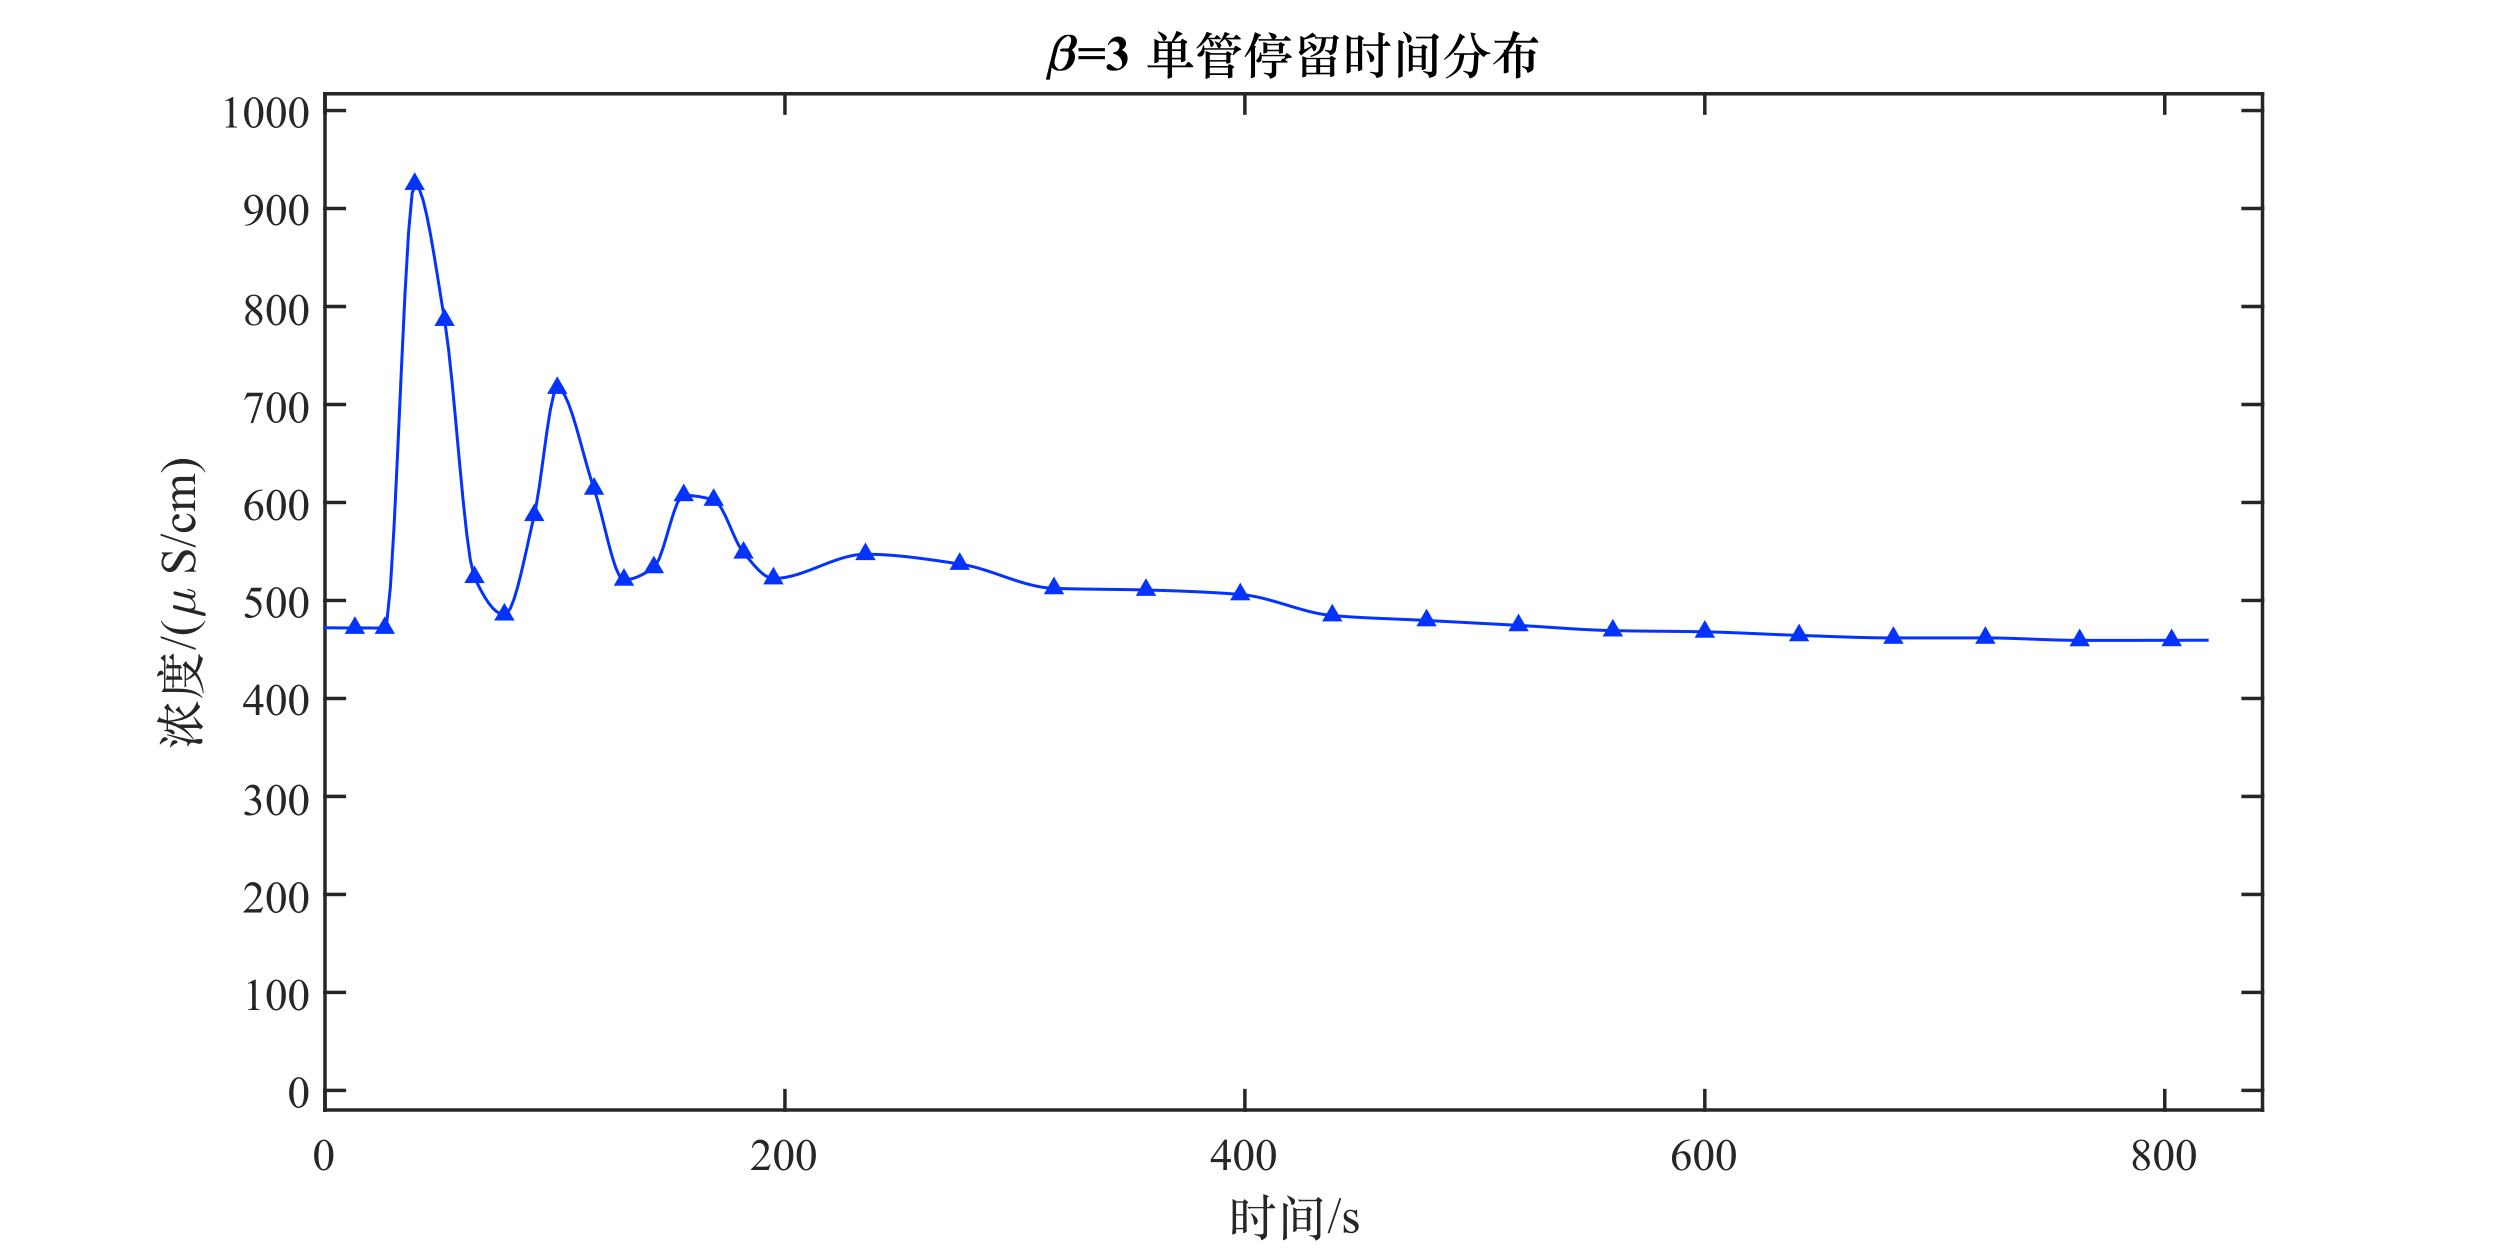 <?xml version="1.0"?>
<!DOCTYPE svg PUBLIC '-//W3C//DTD SVG 1.0//EN'
          'http://www.w3.org/TR/2001/REC-SVG-20010904/DTD/svg10.dtd'>
<svg xmlns:xlink="http://www.w3.org/1999/xlink" style="fill-opacity:1; color-rendering:auto; color-interpolation:auto; text-rendering:auto; stroke:black; stroke-linecap:square; stroke-miterlimit:10; shape-rendering:auto; stroke-opacity:1; fill:black; stroke-dasharray:none; font-weight:normal; stroke-width:1; font-family:'Dialog'; font-style:normal; stroke-linejoin:miter; font-size:12px; stroke-dashoffset:0; image-rendering:auto;" width="1000" height="500" xmlns="http://www.w3.org/2000/svg"
><rect width="100%" height="100%" fill="#808080" stroke="none"/><!--Generated by the Batik Graphics2D SVG Generator--><defs id="genericDefs"
  /><g
  ><defs id="defs1"
    ><clipPath clipPathUnits="userSpaceOnUse" id="clipPath1"
      ><path d="M0 0 L1000 0 L1000 500 L0 500 L0 0 Z"
      /></clipPath
    ></defs
    ><g style="fill:white; stroke:white;"
    ><rect x="0" y="0" width="1000" style="clip-path:url(#clipPath1); stroke:none;" height="500"
    /></g
    ><g style="fill:white; text-rendering:optimizeSpeed; color-rendering:optimizeSpeed; image-rendering:optimizeSpeed; shape-rendering:crispEdges; stroke:white; color-interpolation:sRGB;"
    ><rect x="0" width="1000" height="500" y="0" style="stroke:none;"
      /><path style="stroke:none;" d="M130 444 L905 444 L905 37.5 L130 37.5 Z"
    /></g
    ><g style="fill:rgb(38,38,38); text-rendering:geometricPrecision; image-rendering:optimizeQuality; color-rendering:optimizeQuality; stroke-linejoin:round; stroke:rgb(38,38,38); color-interpolation:linearRGB; stroke-width:1.4;"
    ><line y2="444" style="fill:none;" x1="130" x2="905" y1="444"
      /><line y2="37.5" style="fill:none;" x1="130" x2="905" y1="37.5"
      /><line y2="436.25" style="fill:none;" x1="130" x2="130" y1="444"
      /><line y2="436.25" style="fill:none;" x1="313.976" x2="313.976" y1="444"
      /><line y2="436.25" style="fill:none;" x1="497.952" x2="497.952" y1="444"
      /><line y2="436.25" style="fill:none;" x1="681.929" x2="681.929" y1="444"
      /><line y2="436.25" style="fill:none;" x1="865.905" x2="865.905" y1="444"
      /><line y2="45.25" style="fill:none;" x1="130" x2="130" y1="37.5"
      /><line y2="45.25" style="fill:none;" x1="313.976" x2="313.976" y1="37.5"
      /><line y2="45.25" style="fill:none;" x1="497.952" x2="497.952" y1="37.5"
      /><line y2="45.25" style="fill:none;" x1="681.929" x2="681.929" y1="37.5"
      /><line y2="45.25" style="fill:none;" x1="865.905" x2="865.905" y1="37.5"
    /></g
    ><g transform="translate(125,468)" style="font-size:18px; fill:rgb(38,38,38); text-rendering:geometricPrecision; image-rendering:optimizeQuality; color-rendering:optimizeQuality; font-family:'Times New Roman'; stroke:rgb(38,38,38); color-interpolation:linearRGB;"
    ><path style="stroke:none;" d="M0.65 -5.889 Q0.65 -7.928 1.266 -9.4 Q1.881 -10.872 2.9 -11.593 Q3.691 -12.164 4.535 -12.164 Q5.906 -12.164 6.996 -10.767 Q8.358 -9.035 8.358 -6.073 Q8.358 -3.999 7.761 -2.549 Q7.163 -1.099 6.236 -0.444 Q5.309 0.211 4.447 0.211 Q2.742 0.211 1.608 -1.802 Q0.65 -3.498 0.65 -5.889 ZM2.373 -5.669 Q2.373 -3.208 2.979 -1.652 Q3.481 -0.343 4.474 -0.343 Q4.948 -0.343 5.458 -0.769 Q5.968 -1.195 6.231 -2.197 Q6.636 -3.709 6.636 -6.46 Q6.636 -8.499 6.214 -9.861 Q5.897 -10.872 5.396 -11.294 Q5.036 -11.584 4.526 -11.584 Q3.929 -11.584 3.463 -11.048 Q2.83 -10.318 2.602 -8.754 Q2.373 -7.189 2.373 -5.669 Z"
    /></g
    ><g transform="translate(300,468)" style="font-size:18px; fill:rgb(38,38,38); text-rendering:geometricPrecision; image-rendering:optimizeQuality; color-rendering:optimizeQuality; font-family:'Times New Roman'; stroke:rgb(38,38,38); color-interpolation:linearRGB;"
    ><path style="stroke:none;" d="M8.253 -2.294 L7.418 0 L0.387 0 L0.387 -0.325 Q3.489 -3.155 4.755 -4.948 Q6.021 -6.741 6.021 -8.227 Q6.021 -9.36 5.326 -10.09 Q4.632 -10.819 3.665 -10.819 Q2.786 -10.819 2.087 -10.305 Q1.389 -9.791 1.055 -8.798 L0.73 -8.798 Q0.949 -10.424 1.859 -11.294 Q2.769 -12.164 4.131 -12.164 Q5.581 -12.164 6.552 -11.232 Q7.523 -10.301 7.523 -9.035 Q7.523 -8.13 7.102 -7.225 Q6.451 -5.801 4.992 -4.21 Q2.804 -1.819 2.259 -1.327 L5.37 -1.327 Q6.319 -1.327 6.702 -1.397 Q7.084 -1.468 7.392 -1.683 Q7.699 -1.898 7.928 -2.294 ZM9.65 -5.889 Q9.65 -7.928 10.266 -9.4 Q10.881 -10.872 11.9 -11.593 Q12.691 -12.164 13.535 -12.164 Q14.906 -12.164 15.996 -10.767 Q17.358 -9.035 17.358 -6.073 Q17.358 -3.999 16.761 -2.549 Q16.163 -1.099 15.236 -0.444 Q14.309 0.211 13.447 0.211 Q11.742 0.211 10.608 -1.802 Q9.65 -3.498 9.65 -5.889 ZM11.373 -5.669 Q11.373 -3.208 11.979 -1.652 Q12.48 -0.343 13.474 -0.343 Q13.948 -0.343 14.458 -0.769 Q14.968 -1.195 15.231 -2.197 Q15.636 -3.709 15.636 -6.46 Q15.636 -8.499 15.214 -9.861 Q14.898 -10.872 14.396 -11.294 Q14.036 -11.584 13.526 -11.584 Q12.929 -11.584 12.463 -11.048 Q11.83 -10.318 11.602 -8.754 Q11.373 -7.189 11.373 -5.669 ZM18.65 -5.889 Q18.65 -7.928 19.266 -9.4 Q19.881 -10.872 20.9 -11.593 Q21.691 -12.164 22.535 -12.164 Q23.906 -12.164 24.996 -10.767 Q26.358 -9.035 26.358 -6.073 Q26.358 -3.999 25.761 -2.549 Q25.163 -1.099 24.236 -0.444 Q23.309 0.211 22.447 0.211 Q20.742 0.211 19.608 -1.802 Q18.65 -3.498 18.65 -5.889 ZM20.373 -5.669 Q20.373 -3.208 20.98 -1.652 Q21.48 -0.343 22.474 -0.343 Q22.948 -0.343 23.458 -0.769 Q23.968 -1.195 24.231 -2.197 Q24.636 -3.709 24.636 -6.46 Q24.636 -8.499 24.214 -9.861 Q23.898 -10.872 23.396 -11.294 Q23.036 -11.584 22.526 -11.584 Q21.929 -11.584 21.463 -11.048 Q20.83 -10.318 20.602 -8.754 Q20.373 -7.189 20.373 -5.669 Z"
    /></g
    ><g transform="translate(484,468)" style="font-size:18px; fill:rgb(38,38,38); text-rendering:geometricPrecision; image-rendering:optimizeQuality; color-rendering:optimizeQuality; font-family:'Times New Roman'; stroke:rgb(38,38,38); color-interpolation:linearRGB;"
    ><path style="stroke:none;" d="M8.376 -4.394 L8.376 -3.147 L6.776 -3.147 L6.776 0 L5.326 0 L5.326 -3.147 L0.281 -3.147 L0.281 -4.271 L5.81 -12.164 L6.776 -12.164 L6.776 -4.394 ZM5.326 -4.394 L5.326 -10.31 L1.143 -4.394 ZM9.65 -5.889 Q9.65 -7.928 10.266 -9.4 Q10.881 -10.872 11.9 -11.593 Q12.691 -12.164 13.535 -12.164 Q14.906 -12.164 15.996 -10.767 Q17.358 -9.035 17.358 -6.073 Q17.358 -3.999 16.761 -2.549 Q16.163 -1.099 15.236 -0.444 Q14.309 0.211 13.447 0.211 Q11.742 0.211 10.608 -1.802 Q9.65 -3.498 9.65 -5.889 ZM11.373 -5.669 Q11.373 -3.208 11.979 -1.652 Q12.48 -0.343 13.474 -0.343 Q13.948 -0.343 14.458 -0.769 Q14.968 -1.195 15.231 -2.197 Q15.636 -3.709 15.636 -6.46 Q15.636 -8.499 15.214 -9.861 Q14.898 -10.872 14.396 -11.294 Q14.036 -11.584 13.526 -11.584 Q12.929 -11.584 12.463 -11.048 Q11.83 -10.318 11.602 -8.754 Q11.373 -7.189 11.373 -5.669 ZM18.65 -5.889 Q18.65 -7.928 19.266 -9.4 Q19.881 -10.872 20.9 -11.593 Q21.691 -12.164 22.535 -12.164 Q23.906 -12.164 24.996 -10.767 Q26.358 -9.035 26.358 -6.073 Q26.358 -3.999 25.761 -2.549 Q25.163 -1.099 24.236 -0.444 Q23.309 0.211 22.447 0.211 Q20.742 0.211 19.608 -1.802 Q18.65 -3.498 18.65 -5.889 ZM20.373 -5.669 Q20.373 -3.208 20.98 -1.652 Q21.48 -0.343 22.474 -0.343 Q22.948 -0.343 23.458 -0.769 Q23.968 -1.195 24.231 -2.197 Q24.636 -3.709 24.636 -6.46 Q24.636 -8.499 24.214 -9.861 Q23.898 -10.872 23.396 -11.294 Q23.036 -11.584 22.526 -11.584 Q21.929 -11.584 21.463 -11.048 Q20.83 -10.318 20.602 -8.754 Q20.373 -7.189 20.373 -5.669 Z"
    /></g
    ><g transform="translate(668,468)" style="font-size:18px; fill:rgb(38,38,38); text-rendering:geometricPrecision; image-rendering:optimizeQuality; color-rendering:optimizeQuality; font-family:'Times New Roman'; stroke:rgb(38,38,38); color-interpolation:linearRGB;"
    ><path style="stroke:none;" d="M8.068 -12.164 L8.068 -11.839 Q6.908 -11.725 6.174 -11.377 Q5.44 -11.03 4.724 -10.318 Q4.008 -9.606 3.538 -8.732 Q3.067 -7.857 2.751 -6.653 Q4.017 -7.523 5.291 -7.523 Q6.513 -7.523 7.409 -6.539 Q8.306 -5.555 8.306 -4.008 Q8.306 -2.514 7.4 -1.283 Q6.311 0.211 4.518 0.211 Q3.296 0.211 2.443 -0.598 Q0.773 -2.171 0.773 -4.676 Q0.773 -6.275 1.415 -7.717 Q2.057 -9.158 3.248 -10.274 Q4.439 -11.391 5.528 -11.777 Q6.618 -12.164 7.559 -12.164 ZM2.602 -6.012 Q2.443 -4.825 2.443 -4.096 Q2.443 -3.252 2.755 -2.263 Q3.067 -1.274 3.683 -0.694 Q4.131 -0.281 4.772 -0.281 Q5.537 -0.281 6.139 -1.002 Q6.741 -1.723 6.741 -3.059 Q6.741 -4.561 6.144 -5.66 Q5.546 -6.759 4.447 -6.759 Q4.113 -6.759 3.731 -6.618 Q3.349 -6.478 2.602 -6.012 ZM9.65 -5.889 Q9.65 -7.928 10.266 -9.4 Q10.881 -10.872 11.9 -11.593 Q12.691 -12.164 13.535 -12.164 Q14.906 -12.164 15.996 -10.767 Q17.358 -9.035 17.358 -6.073 Q17.358 -3.999 16.761 -2.549 Q16.163 -1.099 15.236 -0.444 Q14.309 0.211 13.447 0.211 Q11.742 0.211 10.608 -1.802 Q9.65 -3.498 9.65 -5.889 ZM11.373 -5.669 Q11.373 -3.208 11.979 -1.652 Q12.48 -0.343 13.474 -0.343 Q13.948 -0.343 14.458 -0.769 Q14.968 -1.195 15.231 -2.197 Q15.636 -3.709 15.636 -6.46 Q15.636 -8.499 15.214 -9.861 Q14.898 -10.872 14.396 -11.294 Q14.036 -11.584 13.526 -11.584 Q12.929 -11.584 12.463 -11.048 Q11.83 -10.318 11.602 -8.754 Q11.373 -7.189 11.373 -5.669 ZM18.65 -5.889 Q18.65 -7.928 19.266 -9.4 Q19.881 -10.872 20.9 -11.593 Q21.691 -12.164 22.535 -12.164 Q23.906 -12.164 24.996 -10.767 Q26.358 -9.035 26.358 -6.073 Q26.358 -3.999 25.761 -2.549 Q25.163 -1.099 24.236 -0.444 Q23.309 0.211 22.447 0.211 Q20.742 0.211 19.608 -1.802 Q18.65 -3.498 18.65 -5.889 ZM20.373 -5.669 Q20.373 -3.208 20.98 -1.652 Q21.48 -0.343 22.474 -0.343 Q22.948 -0.343 23.458 -0.769 Q23.968 -1.195 24.231 -2.197 Q24.636 -3.709 24.636 -6.46 Q24.636 -8.499 24.214 -9.861 Q23.898 -10.872 23.396 -11.294 Q23.036 -11.584 22.526 -11.584 Q21.929 -11.584 21.463 -11.048 Q20.83 -10.318 20.602 -8.754 Q20.373 -7.189 20.373 -5.669 Z"
    /></g
    ><g transform="translate(852,468)" style="font-size:18px; fill:rgb(38,38,38); text-rendering:geometricPrecision; image-rendering:optimizeQuality; color-rendering:optimizeQuality; font-family:'Times New Roman'; stroke:rgb(38,38,38); color-interpolation:linearRGB;"
    ><path style="stroke:none;" d="M3.454 -6.003 Q2.039 -7.163 1.63 -7.866 Q1.222 -8.569 1.222 -9.325 Q1.222 -10.485 2.118 -11.325 Q3.015 -12.164 4.5 -12.164 Q5.941 -12.164 6.82 -11.382 Q7.699 -10.6 7.699 -9.598 Q7.699 -8.93 7.225 -8.235 Q6.75 -7.541 5.247 -6.601 Q6.794 -5.405 7.295 -4.72 Q7.963 -3.823 7.963 -2.83 Q7.963 -1.573 7.005 -0.681 Q6.047 0.211 4.491 0.211 Q2.795 0.211 1.846 -0.853 Q1.09 -1.705 1.09 -2.716 Q1.09 -3.507 1.622 -4.285 Q2.153 -5.062 3.454 -6.003 ZM4.834 -6.943 Q5.889 -7.893 6.17 -8.442 Q6.451 -8.991 6.451 -9.685 Q6.451 -10.608 5.933 -11.131 Q5.414 -11.654 4.518 -11.654 Q3.621 -11.654 3.059 -11.136 Q2.496 -10.617 2.496 -9.923 Q2.496 -9.466 2.729 -9.009 Q2.962 -8.552 3.393 -8.139 ZM3.867 -5.669 Q3.138 -5.054 2.786 -4.329 Q2.435 -3.603 2.435 -2.76 Q2.435 -1.626 3.054 -0.945 Q3.674 -0.264 4.632 -0.264 Q5.581 -0.264 6.152 -0.8 Q6.724 -1.336 6.724 -2.101 Q6.724 -2.733 6.39 -3.234 Q5.766 -4.166 3.867 -5.669 ZM9.65 -5.889 Q9.65 -7.928 10.266 -9.4 Q10.881 -10.872 11.9 -11.593 Q12.691 -12.164 13.535 -12.164 Q14.906 -12.164 15.996 -10.767 Q17.358 -9.035 17.358 -6.073 Q17.358 -3.999 16.761 -2.549 Q16.163 -1.099 15.236 -0.444 Q14.309 0.211 13.447 0.211 Q11.742 0.211 10.608 -1.802 Q9.65 -3.498 9.65 -5.889 ZM11.373 -5.669 Q11.373 -3.208 11.979 -1.652 Q12.48 -0.343 13.474 -0.343 Q13.948 -0.343 14.458 -0.769 Q14.968 -1.195 15.231 -2.197 Q15.636 -3.709 15.636 -6.46 Q15.636 -8.499 15.214 -9.861 Q14.898 -10.872 14.396 -11.294 Q14.036 -11.584 13.526 -11.584 Q12.929 -11.584 12.463 -11.048 Q11.83 -10.318 11.602 -8.754 Q11.373 -7.189 11.373 -5.669 ZM18.65 -5.889 Q18.65 -7.928 19.266 -9.4 Q19.881 -10.872 20.9 -11.593 Q21.691 -12.164 22.535 -12.164 Q23.906 -12.164 24.996 -10.767 Q26.358 -9.035 26.358 -6.073 Q26.358 -3.999 25.761 -2.549 Q25.163 -1.099 24.236 -0.444 Q23.309 0.211 22.447 0.211 Q20.742 0.211 19.608 -1.802 Q18.65 -3.498 18.65 -5.889 ZM20.373 -5.669 Q20.373 -3.208 20.98 -1.652 Q21.48 -0.343 22.474 -0.343 Q22.948 -0.343 23.458 -0.769 Q23.968 -1.195 24.231 -2.197 Q24.636 -3.709 24.636 -6.46 Q24.636 -8.499 24.214 -9.861 Q23.898 -10.872 23.396 -11.294 Q23.036 -11.584 22.526 -11.584 Q21.929 -11.584 21.463 -11.048 Q20.83 -10.318 20.602 -8.754 Q20.373 -7.189 20.373 -5.669 Z"
    /></g
    ><g transform="translate(491,493)" style="font-size:19.8px; fill:rgb(38,38,38); text-rendering:geometricPrecision; image-rendering:optimizeQuality; color-rendering:optimizeQuality; font-family:'Songti SC'; stroke:rgb(38,38,38); color-interpolation:linearRGB;"
    ><path style="stroke:none;" d="M15.82 -9.702 L15.82 0.178 Q15.82 1.267 15.642 1.663 Q15.464 2.059 14.612 2.584 Q13.761 3.109 13.593 3.109 Q13.424 3.109 13.405 2.772 Q13.345 1.901 12.712 1.564 Q12.078 1.228 10.771 0.95 L10.811 0.634 Q12.098 0.792 12.89 0.792 Q14.395 0.792 14.395 0.04 L14.395 -9.702 L9.979 -9.702 Q9.148 -9.702 8.633 -9.484 L7.92 -10.316 Q8.672 -10.217 9.563 -10.217 L14.395 -10.217 L14.395 -12.177 Q14.395 -13.721 14.315 -15.365 L16.375 -14.612 Q16.533 -14.553 16.533 -14.444 Q16.533 -14.335 16.315 -14.216 L15.82 -13.9 L15.82 -10.217 L16.533 -10.217 L17.721 -11.623 L19.028 -10.118 Q19.147 -9.959 19.147 -9.831 Q19.147 -9.702 18.889 -9.702 ZM3.703 -12.474 L6.237 -12.474 L6.851 -13.365 L8.118 -12.217 Q8.276 -12.078 8.276 -11.979 Q8.276 -11.88 8.118 -11.781 L7.623 -11.484 L7.623 -2.831 Q7.623 -2.099 7.663 -1.485 L7.722 -0.614 Q7.722 -0.238 7.148 0.02 Q6.574 0.277 6.415 0.277 Q6.257 0.277 6.257 0.02 L6.257 -1.307 L3.425 -1.307 L3.425 -0.139 Q3.425 0.317 2.861 0.574 Q2.297 0.832 2.128 0.832 Q1.96 0.832 1.901 0.693 Q1.841 0.554 1.881 0.158 Q2.059 -1.465 2.059 -2.95 L2.059 -11.029 Q2.059 -12.335 2 -13.444 ZM6.257 -7.346 L6.257 -11.92 L3.425 -11.92 L3.425 -7.346 ZM6.257 -1.861 L6.257 -6.811 L3.425 -6.811 L3.425 -1.861 ZM9.524 -7.722 Q12.098 -5.98 12.098 -4.594 Q12.098 -4.099 11.791 -3.604 Q11.484 -3.109 11.118 -3.109 Q10.751 -3.109 10.643 -3.366 Q10.534 -3.623 10.484 -4.356 Q10.435 -5.089 10.138 -5.97 Q9.841 -6.851 9.346 -7.504 ZM23.978 -14.83 Q25.265 -14.296 26.126 -13.731 Q26.987 -13.167 26.987 -12.524 Q26.987 -11.88 26.69 -11.444 Q26.393 -11.009 25.997 -11.009 Q25.819 -11.009 25.671 -11.147 Q25.522 -11.286 25.502 -11.464 Q25.443 -12.118 25.007 -12.949 Q24.572 -13.781 23.8 -14.573 ZM37.759 -13.028 Q37.996 -12.87 37.996 -12.751 Q37.996 -12.632 37.719 -12.474 L37.165 -12.157 L37.165 0.871 Q37.165 1.643 37.006 2 Q36.848 2.356 36.204 2.792 Q35.561 3.227 35.383 3.227 Q35.204 3.227 35.165 2.911 Q34.987 1.802 32.69 1.386 L32.729 1.089 Q33.64 1.129 34.284 1.129 Q34.927 1.129 35.264 1.049 Q35.6 0.97 35.699 0.812 Q35.798 0.653 35.798 0.317 L35.798 -12.533 L30.215 -12.533 Q29.383 -12.533 28.868 -12.335 L28.136 -13.207 Q28.888 -13.088 29.799 -13.088 L35.402 -13.088 L36.234 -14.236 ZM24.077 -10.593 L23.74 -10.375 L23.74 -1.663 Q23.74 0.238 23.77 1.119 Q23.8 2 23.8 2.059 Q23.8 2.435 23.156 2.782 Q22.513 3.128 22.354 3.128 Q22.196 3.128 22.196 2.752 L22.315 0.634 Q22.374 -0.733 22.374 -2.099 L22.374 -8.653 Q22.374 -10.237 22.295 -11.92 L24.077 -11.048 Q24.295 -10.949 24.295 -10.841 Q24.295 -10.732 24.077 -10.593 ZM27.601 -9.425 L31.462 -9.425 L32.215 -10.415 L33.581 -9.425 Q33.759 -9.266 33.759 -9.167 Q33.759 -9.068 33.581 -8.95 L33.066 -8.613 L33.066 -3.623 Q33.066 -3.01 33.106 -2.435 L33.165 -1.465 Q33.165 -1.148 32.611 -0.812 Q32.056 -0.475 31.878 -0.475 Q31.7 -0.475 31.7 -0.752 L31.7 -1.485 L27.68 -1.485 L27.68 -1.109 Q27.68 -0.871 27.562 -0.723 Q27.443 -0.574 27.037 -0.366 Q26.631 -0.158 26.453 -0.158 Q26.275 -0.158 26.275 -0.416 Q26.275 -0.673 26.314 -1.346 Q26.354 -2.02 26.354 -3.465 L26.354 -8.316 Q26.354 -9.128 26.275 -10.138 ZM31.7 -5.801 L31.7 -8.87 L27.68 -8.87 L27.68 -5.801 ZM31.7 -2.039 L31.7 -5.247 L27.68 -5.247 L27.68 -2.039 Z"
    /></g
    ><g transform="translate(531,493)" style="font-size:19.8px; fill:rgb(38,38,38); text-rendering:geometricPrecision; image-rendering:optimizeQuality; color-rendering:optimizeQuality; font-family:'Times New Roman'; stroke:rgb(38,38,38); color-interpolation:linearRGB;"
    ><path style="stroke:none;" d="M5.549 -13.748 L0.802 0.271 L0.029 0.271 L4.776 -13.748 ZM11.843 -9.117 L11.843 -6.101 L11.524 -6.101 Q11.157 -7.522 10.582 -8.034 Q10.006 -8.546 9.117 -8.546 Q8.44 -8.546 8.024 -8.189 Q7.609 -7.831 7.609 -7.396 Q7.609 -6.855 7.918 -6.468 Q8.218 -6.072 9.136 -5.627 L10.548 -4.94 Q12.51 -3.983 12.51 -2.417 Q12.51 -1.208 11.597 -0.469 Q10.683 0.271 9.552 0.271 Q8.74 0.271 7.696 -0.019 Q7.377 -0.116 7.174 -0.116 Q6.951 -0.116 6.826 0.135 L6.506 0.135 L6.506 -3.026 L6.826 -3.026 Q7.096 -1.673 7.86 -0.986 Q8.624 -0.3 9.571 -0.3 Q10.238 -0.3 10.659 -0.691 Q11.079 -1.083 11.079 -1.634 Q11.079 -2.301 10.611 -2.755 Q10.142 -3.21 8.74 -3.906 Q7.338 -4.602 6.903 -5.163 Q6.468 -5.714 6.468 -6.555 Q6.468 -7.647 7.217 -8.382 Q7.966 -9.117 9.156 -9.117 Q9.678 -9.117 10.422 -8.895 Q10.915 -8.749 11.079 -8.749 Q11.234 -8.749 11.321 -8.817 Q11.408 -8.885 11.524 -9.117 Z"
    /></g
    ><g style="fill:rgb(38,38,38); text-rendering:geometricPrecision; image-rendering:optimizeQuality; color-rendering:optimizeQuality; stroke-linejoin:round; stroke:rgb(38,38,38); color-interpolation:linearRGB; stroke-width:1.4;"
    ><line y2="37.5" style="fill:none;" x1="130" x2="130" y1="444"
      /><line y2="37.5" style="fill:none;" x1="905" x2="905" y1="444"
      /><line y2="436.161" style="fill:none;" x1="130" x2="137.75" y1="436.161"
      /><line y2="396.966" style="fill:none;" x1="130" x2="137.75" y1="396.966"
      /><line y2="357.771" style="fill:none;" x1="130" x2="137.75" y1="357.771"
      /><line y2="318.576" style="fill:none;" x1="130" x2="137.75" y1="318.576"
      /><line y2="279.381" style="fill:none;" x1="130" x2="137.75" y1="279.381"
      /><line y2="240.186" style="fill:none;" x1="130" x2="137.75" y1="240.186"
      /><line y2="200.991" style="fill:none;" x1="130" x2="137.75" y1="200.991"
      /><line y2="161.796" style="fill:none;" x1="130" x2="137.75" y1="161.796"
      /><line y2="122.602" style="fill:none;" x1="130" x2="137.75" y1="122.602"
      /><line y2="83.406" style="fill:none;" x1="130" x2="137.75" y1="83.406"
      /><line y2="44.212" style="fill:none;" x1="130" x2="137.75" y1="44.212"
      /><line y2="436.161" style="fill:none;" x1="905" x2="897.25" y1="436.161"
      /><line y2="396.966" style="fill:none;" x1="905" x2="897.25" y1="396.966"
      /><line y2="357.771" style="fill:none;" x1="905" x2="897.25" y1="357.771"
      /><line y2="318.576" style="fill:none;" x1="905" x2="897.25" y1="318.576"
      /><line y2="279.381" style="fill:none;" x1="905" x2="897.25" y1="279.381"
      /><line y2="240.186" style="fill:none;" x1="905" x2="897.25" y1="240.186"
      /><line y2="200.991" style="fill:none;" x1="905" x2="897.25" y1="200.991"
      /><line y2="161.796" style="fill:none;" x1="905" x2="897.25" y1="161.796"
      /><line y2="122.602" style="fill:none;" x1="905" x2="897.25" y1="122.602"
      /><line y2="83.406" style="fill:none;" x1="905" x2="897.25" y1="83.406"
      /><line y2="44.212" style="fill:none;" x1="905" x2="897.25" y1="44.212"
    /></g
    ><g transform="translate(115,443)" style="font-size:18px; fill:rgb(38,38,38); text-rendering:geometricPrecision; image-rendering:optimizeQuality; color-rendering:optimizeQuality; font-family:'Times New Roman'; stroke:rgb(38,38,38); color-interpolation:linearRGB;"
    ><path style="stroke:none;" d="M0.65 -5.889 Q0.65 -7.928 1.266 -9.4 Q1.881 -10.872 2.9 -11.593 Q3.691 -12.164 4.535 -12.164 Q5.906 -12.164 6.996 -10.767 Q8.358 -9.035 8.358 -6.073 Q8.358 -3.999 7.761 -2.549 Q7.163 -1.099 6.236 -0.444 Q5.309 0.211 4.447 0.211 Q2.742 0.211 1.608 -1.802 Q0.65 -3.498 0.65 -5.889 ZM2.373 -5.669 Q2.373 -3.208 2.979 -1.652 Q3.481 -0.343 4.474 -0.343 Q4.948 -0.343 5.458 -0.769 Q5.968 -1.195 6.231 -2.197 Q6.636 -3.709 6.636 -6.46 Q6.636 -8.499 6.214 -9.861 Q5.897 -10.872 5.396 -11.294 Q5.036 -11.584 4.526 -11.584 Q3.929 -11.584 3.463 -11.048 Q2.83 -10.318 2.602 -8.754 Q2.373 -7.189 2.373 -5.669 Z"
    /></g
    ><g transform="translate(97,404)" style="font-size:18px; fill:rgb(38,38,38); text-rendering:geometricPrecision; image-rendering:optimizeQuality; color-rendering:optimizeQuality; font-family:'Times New Roman'; stroke:rgb(38,38,38); color-interpolation:linearRGB;"
    ><path style="stroke:none;" d="M2.109 -10.749 L5.01 -12.164 L5.3 -12.164 L5.3 -2.101 Q5.3 -1.099 5.383 -0.853 Q5.467 -0.606 5.731 -0.475 Q5.994 -0.343 6.803 -0.325 L6.803 0 L2.32 0 L2.32 -0.325 Q3.164 -0.343 3.41 -0.47 Q3.656 -0.598 3.753 -0.813 Q3.85 -1.028 3.85 -2.101 L3.85 -8.534 Q3.85 -9.835 3.762 -10.204 Q3.7 -10.485 3.538 -10.617 Q3.375 -10.749 3.147 -10.749 Q2.821 -10.749 2.241 -10.477 ZM9.65 -5.889 Q9.65 -7.928 10.266 -9.4 Q10.881 -10.872 11.9 -11.593 Q12.691 -12.164 13.535 -12.164 Q14.906 -12.164 15.996 -10.767 Q17.358 -9.035 17.358 -6.073 Q17.358 -3.999 16.761 -2.549 Q16.163 -1.099 15.236 -0.444 Q14.309 0.211 13.447 0.211 Q11.742 0.211 10.608 -1.802 Q9.65 -3.498 9.65 -5.889 ZM11.373 -5.669 Q11.373 -3.208 11.979 -1.652 Q12.48 -0.343 13.474 -0.343 Q13.948 -0.343 14.458 -0.769 Q14.968 -1.195 15.231 -2.197 Q15.636 -3.709 15.636 -6.46 Q15.636 -8.499 15.214 -9.861 Q14.898 -10.872 14.396 -11.294 Q14.036 -11.584 13.526 -11.584 Q12.929 -11.584 12.463 -11.048 Q11.83 -10.318 11.602 -8.754 Q11.373 -7.189 11.373 -5.669 ZM18.65 -5.889 Q18.65 -7.928 19.266 -9.4 Q19.881 -10.872 20.9 -11.593 Q21.691 -12.164 22.535 -12.164 Q23.906 -12.164 24.996 -10.767 Q26.358 -9.035 26.358 -6.073 Q26.358 -3.999 25.761 -2.549 Q25.163 -1.099 24.236 -0.444 Q23.309 0.211 22.447 0.211 Q20.742 0.211 19.608 -1.802 Q18.65 -3.498 18.65 -5.889 ZM20.373 -5.669 Q20.373 -3.208 20.98 -1.652 Q21.48 -0.343 22.474 -0.343 Q22.948 -0.343 23.458 -0.769 Q23.968 -1.195 24.231 -2.197 Q24.636 -3.709 24.636 -6.46 Q24.636 -8.499 24.214 -9.861 Q23.898 -10.872 23.396 -11.294 Q23.036 -11.584 22.526 -11.584 Q21.929 -11.584 21.463 -11.048 Q20.83 -10.318 20.602 -8.754 Q20.373 -7.189 20.373 -5.669 Z"
    /></g
    ><g transform="translate(97,365)" style="font-size:18px; fill:rgb(38,38,38); text-rendering:geometricPrecision; image-rendering:optimizeQuality; color-rendering:optimizeQuality; font-family:'Times New Roman'; stroke:rgb(38,38,38); color-interpolation:linearRGB;"
    ><path style="stroke:none;" d="M8.253 -2.294 L7.418 0 L0.387 0 L0.387 -0.325 Q3.489 -3.155 4.755 -4.948 Q6.021 -6.741 6.021 -8.227 Q6.021 -9.36 5.326 -10.09 Q4.632 -10.819 3.665 -10.819 Q2.786 -10.819 2.087 -10.305 Q1.389 -9.791 1.055 -8.798 L0.73 -8.798 Q0.949 -10.424 1.859 -11.294 Q2.769 -12.164 4.131 -12.164 Q5.581 -12.164 6.552 -11.232 Q7.523 -10.301 7.523 -9.035 Q7.523 -8.13 7.102 -7.225 Q6.451 -5.801 4.992 -4.21 Q2.804 -1.819 2.259 -1.327 L5.37 -1.327 Q6.319 -1.327 6.702 -1.397 Q7.084 -1.468 7.392 -1.683 Q7.699 -1.898 7.928 -2.294 ZM9.65 -5.889 Q9.65 -7.928 10.266 -9.4 Q10.881 -10.872 11.9 -11.593 Q12.691 -12.164 13.535 -12.164 Q14.906 -12.164 15.996 -10.767 Q17.358 -9.035 17.358 -6.073 Q17.358 -3.999 16.761 -2.549 Q16.163 -1.099 15.236 -0.444 Q14.309 0.211 13.447 0.211 Q11.742 0.211 10.608 -1.802 Q9.65 -3.498 9.65 -5.889 ZM11.373 -5.669 Q11.373 -3.208 11.979 -1.652 Q12.48 -0.343 13.474 -0.343 Q13.948 -0.343 14.458 -0.769 Q14.968 -1.195 15.231 -2.197 Q15.636 -3.709 15.636 -6.46 Q15.636 -8.499 15.214 -9.861 Q14.898 -10.872 14.396 -11.294 Q14.036 -11.584 13.526 -11.584 Q12.929 -11.584 12.463 -11.048 Q11.83 -10.318 11.602 -8.754 Q11.373 -7.189 11.373 -5.669 ZM18.65 -5.889 Q18.65 -7.928 19.266 -9.4 Q19.881 -10.872 20.9 -11.593 Q21.691 -12.164 22.535 -12.164 Q23.906 -12.164 24.996 -10.767 Q26.358 -9.035 26.358 -6.073 Q26.358 -3.999 25.761 -2.549 Q25.163 -1.099 24.236 -0.444 Q23.309 0.211 22.447 0.211 Q20.742 0.211 19.608 -1.802 Q18.65 -3.498 18.65 -5.889 ZM20.373 -5.669 Q20.373 -3.208 20.98 -1.652 Q21.48 -0.343 22.474 -0.343 Q22.948 -0.343 23.458 -0.769 Q23.968 -1.195 24.231 -2.197 Q24.636 -3.709 24.636 -6.46 Q24.636 -8.499 24.214 -9.861 Q23.898 -10.872 23.396 -11.294 Q23.036 -11.584 22.526 -11.584 Q21.929 -11.584 21.463 -11.048 Q20.83 -10.318 20.602 -8.754 Q20.373 -7.189 20.373 -5.669 Z"
    /></g
    ><g transform="translate(97,326)" style="font-size:18px; fill:rgb(38,38,38); text-rendering:geometricPrecision; image-rendering:optimizeQuality; color-rendering:optimizeQuality; font-family:'Times New Roman'; stroke:rgb(38,38,38); color-interpolation:linearRGB;"
    ><path style="stroke:none;" d="M0.914 -9.65 Q1.424 -10.854 2.202 -11.509 Q2.979 -12.164 4.14 -12.164 Q5.572 -12.164 6.337 -11.232 Q6.917 -10.538 6.917 -9.747 Q6.917 -8.446 5.282 -7.058 Q6.381 -6.627 6.943 -5.827 Q7.506 -5.027 7.506 -3.946 Q7.506 -2.399 6.521 -1.266 Q5.238 0.211 2.804 0.211 Q1.6 0.211 1.165 -0.088 Q0.73 -0.387 0.73 -0.73 Q0.73 -0.984 0.936 -1.178 Q1.143 -1.371 1.433 -1.371 Q1.652 -1.371 1.881 -1.301 Q2.03 -1.257 2.558 -0.98 Q3.085 -0.703 3.287 -0.65 Q3.612 -0.554 3.981 -0.554 Q4.878 -0.554 5.542 -1.248 Q6.205 -1.942 6.205 -2.892 Q6.205 -3.586 5.897 -4.245 Q5.669 -4.737 5.396 -4.992 Q5.019 -5.344 4.359 -5.629 Q3.7 -5.915 3.015 -5.915 L2.733 -5.915 L2.733 -6.179 Q3.428 -6.267 4.127 -6.68 Q4.825 -7.093 5.142 -7.673 Q5.458 -8.253 5.458 -8.947 Q5.458 -9.852 4.891 -10.411 Q4.324 -10.969 3.481 -10.969 Q2.118 -10.969 1.204 -9.51 ZM9.65 -5.889 Q9.65 -7.928 10.266 -9.4 Q10.881 -10.872 11.9 -11.593 Q12.691 -12.164 13.535 -12.164 Q14.906 -12.164 15.996 -10.767 Q17.358 -9.035 17.358 -6.073 Q17.358 -3.999 16.761 -2.549 Q16.163 -1.099 15.236 -0.444 Q14.309 0.211 13.447 0.211 Q11.742 0.211 10.608 -1.802 Q9.65 -3.498 9.65 -5.889 ZM11.373 -5.669 Q11.373 -3.208 11.979 -1.652 Q12.48 -0.343 13.474 -0.343 Q13.948 -0.343 14.458 -0.769 Q14.968 -1.195 15.231 -2.197 Q15.636 -3.709 15.636 -6.46 Q15.636 -8.499 15.214 -9.861 Q14.898 -10.872 14.396 -11.294 Q14.036 -11.584 13.526 -11.584 Q12.929 -11.584 12.463 -11.048 Q11.83 -10.318 11.602 -8.754 Q11.373 -7.189 11.373 -5.669 ZM18.65 -5.889 Q18.65 -7.928 19.266 -9.4 Q19.881 -10.872 20.9 -11.593 Q21.691 -12.164 22.535 -12.164 Q23.906 -12.164 24.996 -10.767 Q26.358 -9.035 26.358 -6.073 Q26.358 -3.999 25.761 -2.549 Q25.163 -1.099 24.236 -0.444 Q23.309 0.211 22.447 0.211 Q20.742 0.211 19.608 -1.802 Q18.65 -3.498 18.65 -5.889 ZM20.373 -5.669 Q20.373 -3.208 20.98 -1.652 Q21.48 -0.343 22.474 -0.343 Q22.948 -0.343 23.458 -0.769 Q23.968 -1.195 24.231 -2.197 Q24.636 -3.709 24.636 -6.46 Q24.636 -8.499 24.214 -9.861 Q23.898 -10.872 23.396 -11.294 Q23.036 -11.584 22.526 -11.584 Q21.929 -11.584 21.463 -11.048 Q20.83 -10.318 20.602 -8.754 Q20.373 -7.189 20.373 -5.669 Z"
    /></g
    ><g transform="translate(97,286)" style="font-size:18px; fill:rgb(38,38,38); text-rendering:geometricPrecision; image-rendering:optimizeQuality; color-rendering:optimizeQuality; font-family:'Times New Roman'; stroke:rgb(38,38,38); color-interpolation:linearRGB;"
    ><path style="stroke:none;" d="M8.376 -4.394 L8.376 -3.147 L6.776 -3.147 L6.776 0 L5.326 0 L5.326 -3.147 L0.281 -3.147 L0.281 -4.271 L5.81 -12.164 L6.776 -12.164 L6.776 -4.394 ZM5.326 -4.394 L5.326 -10.31 L1.143 -4.394 ZM9.65 -5.889 Q9.65 -7.928 10.266 -9.4 Q10.881 -10.872 11.9 -11.593 Q12.691 -12.164 13.535 -12.164 Q14.906 -12.164 15.996 -10.767 Q17.358 -9.035 17.358 -6.073 Q17.358 -3.999 16.761 -2.549 Q16.163 -1.099 15.236 -0.444 Q14.309 0.211 13.447 0.211 Q11.742 0.211 10.608 -1.802 Q9.65 -3.498 9.65 -5.889 ZM11.373 -5.669 Q11.373 -3.208 11.979 -1.652 Q12.48 -0.343 13.474 -0.343 Q13.948 -0.343 14.458 -0.769 Q14.968 -1.195 15.231 -2.197 Q15.636 -3.709 15.636 -6.46 Q15.636 -8.499 15.214 -9.861 Q14.898 -10.872 14.396 -11.294 Q14.036 -11.584 13.526 -11.584 Q12.929 -11.584 12.463 -11.048 Q11.83 -10.318 11.602 -8.754 Q11.373 -7.189 11.373 -5.669 ZM18.65 -5.889 Q18.65 -7.928 19.266 -9.4 Q19.881 -10.872 20.9 -11.593 Q21.691 -12.164 22.535 -12.164 Q23.906 -12.164 24.996 -10.767 Q26.358 -9.035 26.358 -6.073 Q26.358 -3.999 25.761 -2.549 Q25.163 -1.099 24.236 -0.444 Q23.309 0.211 22.447 0.211 Q20.742 0.211 19.608 -1.802 Q18.65 -3.498 18.65 -5.889 ZM20.373 -5.669 Q20.373 -3.208 20.98 -1.652 Q21.48 -0.343 22.474 -0.343 Q22.948 -0.343 23.458 -0.769 Q23.968 -1.195 24.231 -2.197 Q24.636 -3.709 24.636 -6.46 Q24.636 -8.499 24.214 -9.861 Q23.898 -10.872 23.396 -11.294 Q23.036 -11.584 22.526 -11.584 Q21.929 -11.584 21.463 -11.048 Q20.83 -10.318 20.602 -8.754 Q20.373 -7.189 20.373 -5.669 Z"
    /></g
    ><g transform="translate(97,247)" style="font-size:18px; fill:rgb(38,38,38); text-rendering:geometricPrecision; image-rendering:optimizeQuality; color-rendering:optimizeQuality; font-family:'Times New Roman'; stroke:rgb(38,38,38); color-interpolation:linearRGB;"
    ><path style="stroke:none;" d="M7.814 -11.918 L7.128 -10.424 L3.542 -10.424 L2.76 -8.824 Q5.089 -8.481 6.451 -7.093 Q7.62 -5.897 7.62 -4.28 Q7.62 -3.34 7.238 -2.54 Q6.856 -1.74 6.275 -1.178 Q5.695 -0.615 4.983 -0.273 Q3.973 0.211 2.909 0.211 Q1.837 0.211 1.349 -0.154 Q0.861 -0.519 0.861 -0.958 Q0.861 -1.204 1.063 -1.393 Q1.266 -1.582 1.573 -1.582 Q1.802 -1.582 1.973 -1.512 Q2.144 -1.441 2.558 -1.151 Q3.217 -0.694 3.894 -0.694 Q4.922 -0.694 5.7 -1.472 Q6.478 -2.25 6.478 -3.366 Q6.478 -4.447 5.783 -5.383 Q5.089 -6.319 3.867 -6.829 Q2.909 -7.225 1.257 -7.286 L3.542 -11.918 ZM9.65 -5.889 Q9.65 -7.928 10.266 -9.4 Q10.881 -10.872 11.9 -11.593 Q12.691 -12.164 13.535 -12.164 Q14.906 -12.164 15.996 -10.767 Q17.358 -9.035 17.358 -6.073 Q17.358 -3.999 16.761 -2.549 Q16.163 -1.099 15.236 -0.444 Q14.309 0.211 13.447 0.211 Q11.742 0.211 10.608 -1.802 Q9.65 -3.498 9.65 -5.889 ZM11.373 -5.669 Q11.373 -3.208 11.979 -1.652 Q12.48 -0.343 13.474 -0.343 Q13.948 -0.343 14.458 -0.769 Q14.968 -1.195 15.231 -2.197 Q15.636 -3.709 15.636 -6.46 Q15.636 -8.499 15.214 -9.861 Q14.898 -10.872 14.396 -11.294 Q14.036 -11.584 13.526 -11.584 Q12.929 -11.584 12.463 -11.048 Q11.83 -10.318 11.602 -8.754 Q11.373 -7.189 11.373 -5.669 ZM18.65 -5.889 Q18.65 -7.928 19.266 -9.4 Q19.881 -10.872 20.9 -11.593 Q21.691 -12.164 22.535 -12.164 Q23.906 -12.164 24.996 -10.767 Q26.358 -9.035 26.358 -6.073 Q26.358 -3.999 25.761 -2.549 Q25.163 -1.099 24.236 -0.444 Q23.309 0.211 22.447 0.211 Q20.742 0.211 19.608 -1.802 Q18.65 -3.498 18.65 -5.889 ZM20.373 -5.669 Q20.373 -3.208 20.98 -1.652 Q21.48 -0.343 22.474 -0.343 Q22.948 -0.343 23.458 -0.769 Q23.968 -1.195 24.231 -2.197 Q24.636 -3.709 24.636 -6.46 Q24.636 -8.499 24.214 -9.861 Q23.898 -10.872 23.396 -11.294 Q23.036 -11.584 22.526 -11.584 Q21.929 -11.584 21.463 -11.048 Q20.83 -10.318 20.602 -8.754 Q20.373 -7.189 20.373 -5.669 Z"
    /></g
    ><g transform="translate(97,208)" style="font-size:18px; fill:rgb(38,38,38); text-rendering:geometricPrecision; image-rendering:optimizeQuality; color-rendering:optimizeQuality; font-family:'Times New Roman'; stroke:rgb(38,38,38); color-interpolation:linearRGB;"
    ><path style="stroke:none;" d="M8.068 -12.164 L8.068 -11.839 Q6.908 -11.725 6.174 -11.377 Q5.44 -11.03 4.724 -10.318 Q4.008 -9.606 3.538 -8.732 Q3.067 -7.857 2.751 -6.653 Q4.017 -7.523 5.291 -7.523 Q6.513 -7.523 7.409 -6.539 Q8.306 -5.555 8.306 -4.008 Q8.306 -2.514 7.4 -1.283 Q6.311 0.211 4.518 0.211 Q3.296 0.211 2.443 -0.598 Q0.773 -2.171 0.773 -4.676 Q0.773 -6.275 1.415 -7.717 Q2.057 -9.158 3.248 -10.274 Q4.439 -11.391 5.528 -11.777 Q6.618 -12.164 7.559 -12.164 ZM2.602 -6.012 Q2.443 -4.825 2.443 -4.096 Q2.443 -3.252 2.755 -2.263 Q3.067 -1.274 3.683 -0.694 Q4.131 -0.281 4.772 -0.281 Q5.537 -0.281 6.139 -1.002 Q6.741 -1.723 6.741 -3.059 Q6.741 -4.561 6.144 -5.66 Q5.546 -6.759 4.447 -6.759 Q4.113 -6.759 3.731 -6.618 Q3.349 -6.478 2.602 -6.012 ZM9.65 -5.889 Q9.65 -7.928 10.266 -9.4 Q10.881 -10.872 11.9 -11.593 Q12.691 -12.164 13.535 -12.164 Q14.906 -12.164 15.996 -10.767 Q17.358 -9.035 17.358 -6.073 Q17.358 -3.999 16.761 -2.549 Q16.163 -1.099 15.236 -0.444 Q14.309 0.211 13.447 0.211 Q11.742 0.211 10.608 -1.802 Q9.65 -3.498 9.65 -5.889 ZM11.373 -5.669 Q11.373 -3.208 11.979 -1.652 Q12.48 -0.343 13.474 -0.343 Q13.948 -0.343 14.458 -0.769 Q14.968 -1.195 15.231 -2.197 Q15.636 -3.709 15.636 -6.46 Q15.636 -8.499 15.214 -9.861 Q14.898 -10.872 14.396 -11.294 Q14.036 -11.584 13.526 -11.584 Q12.929 -11.584 12.463 -11.048 Q11.83 -10.318 11.602 -8.754 Q11.373 -7.189 11.373 -5.669 ZM18.65 -5.889 Q18.65 -7.928 19.266 -9.4 Q19.881 -10.872 20.9 -11.593 Q21.691 -12.164 22.535 -12.164 Q23.906 -12.164 24.996 -10.767 Q26.358 -9.035 26.358 -6.073 Q26.358 -3.999 25.761 -2.549 Q25.163 -1.099 24.236 -0.444 Q23.309 0.211 22.447 0.211 Q20.742 0.211 19.608 -1.802 Q18.65 -3.498 18.65 -5.889 ZM20.373 -5.669 Q20.373 -3.208 20.98 -1.652 Q21.48 -0.343 22.474 -0.343 Q22.948 -0.343 23.458 -0.769 Q23.968 -1.195 24.231 -2.197 Q24.636 -3.709 24.636 -6.46 Q24.636 -8.499 24.214 -9.861 Q23.898 -10.872 23.396 -11.294 Q23.036 -11.584 22.526 -11.584 Q21.929 -11.584 21.463 -11.048 Q20.83 -10.318 20.602 -8.754 Q20.373 -7.189 20.373 -5.669 Z"
    /></g
    ><g transform="translate(97,169)" style="font-size:18px; fill:rgb(38,38,38); text-rendering:geometricPrecision; image-rendering:optimizeQuality; color-rendering:optimizeQuality; font-family:'Times New Roman'; stroke:rgb(38,38,38); color-interpolation:linearRGB;"
    ><path style="stroke:none;" d="M1.81 -11.918 L8.2 -11.918 L8.2 -11.584 L4.228 0.246 L3.243 0.246 L6.803 -10.485 L3.524 -10.485 Q2.531 -10.485 2.109 -10.248 Q1.371 -9.844 0.923 -9 L0.668 -9.097 ZM9.65 -5.889 Q9.65 -7.928 10.266 -9.4 Q10.881 -10.872 11.9 -11.593 Q12.691 -12.164 13.535 -12.164 Q14.906 -12.164 15.996 -10.767 Q17.358 -9.035 17.358 -6.073 Q17.358 -3.999 16.761 -2.549 Q16.163 -1.099 15.236 -0.444 Q14.309 0.211 13.447 0.211 Q11.742 0.211 10.608 -1.802 Q9.65 -3.498 9.65 -5.889 ZM11.373 -5.669 Q11.373 -3.208 11.979 -1.652 Q12.48 -0.343 13.474 -0.343 Q13.948 -0.343 14.458 -0.769 Q14.968 -1.195 15.231 -2.197 Q15.636 -3.709 15.636 -6.46 Q15.636 -8.499 15.214 -9.861 Q14.898 -10.872 14.396 -11.294 Q14.036 -11.584 13.526 -11.584 Q12.929 -11.584 12.463 -11.048 Q11.83 -10.318 11.602 -8.754 Q11.373 -7.189 11.373 -5.669 ZM18.65 -5.889 Q18.65 -7.928 19.266 -9.4 Q19.881 -10.872 20.9 -11.593 Q21.691 -12.164 22.535 -12.164 Q23.906 -12.164 24.996 -10.767 Q26.358 -9.035 26.358 -6.073 Q26.358 -3.999 25.761 -2.549 Q25.163 -1.099 24.236 -0.444 Q23.309 0.211 22.447 0.211 Q20.742 0.211 19.608 -1.802 Q18.65 -3.498 18.65 -5.889 ZM20.373 -5.669 Q20.373 -3.208 20.98 -1.652 Q21.48 -0.343 22.474 -0.343 Q22.948 -0.343 23.458 -0.769 Q23.968 -1.195 24.231 -2.197 Q24.636 -3.709 24.636 -6.46 Q24.636 -8.499 24.214 -9.861 Q23.898 -10.872 23.396 -11.294 Q23.036 -11.584 22.526 -11.584 Q21.929 -11.584 21.463 -11.048 Q20.83 -10.318 20.602 -8.754 Q20.373 -7.189 20.373 -5.669 Z"
    /></g
    ><g transform="translate(97,130)" style="font-size:18px; fill:rgb(38,38,38); text-rendering:geometricPrecision; image-rendering:optimizeQuality; color-rendering:optimizeQuality; font-family:'Times New Roman'; stroke:rgb(38,38,38); color-interpolation:linearRGB;"
    ><path style="stroke:none;" d="M3.454 -6.003 Q2.039 -7.163 1.63 -7.866 Q1.222 -8.569 1.222 -9.325 Q1.222 -10.485 2.118 -11.325 Q3.015 -12.164 4.5 -12.164 Q5.941 -12.164 6.82 -11.382 Q7.699 -10.6 7.699 -9.598 Q7.699 -8.93 7.225 -8.235 Q6.75 -7.541 5.247 -6.601 Q6.794 -5.405 7.295 -4.72 Q7.963 -3.823 7.963 -2.83 Q7.963 -1.573 7.005 -0.681 Q6.047 0.211 4.491 0.211 Q2.795 0.211 1.846 -0.853 Q1.09 -1.705 1.09 -2.716 Q1.09 -3.507 1.622 -4.285 Q2.153 -5.062 3.454 -6.003 ZM4.834 -6.943 Q5.889 -7.893 6.17 -8.442 Q6.451 -8.991 6.451 -9.685 Q6.451 -10.608 5.933 -11.131 Q5.414 -11.654 4.518 -11.654 Q3.621 -11.654 3.059 -11.136 Q2.496 -10.617 2.496 -9.923 Q2.496 -9.466 2.729 -9.009 Q2.962 -8.552 3.393 -8.139 ZM3.867 -5.669 Q3.138 -5.054 2.786 -4.329 Q2.435 -3.603 2.435 -2.76 Q2.435 -1.626 3.054 -0.945 Q3.674 -0.264 4.632 -0.264 Q5.581 -0.264 6.152 -0.8 Q6.724 -1.336 6.724 -2.101 Q6.724 -2.733 6.39 -3.234 Q5.766 -4.166 3.867 -5.669 ZM9.65 -5.889 Q9.65 -7.928 10.266 -9.4 Q10.881 -10.872 11.9 -11.593 Q12.691 -12.164 13.535 -12.164 Q14.906 -12.164 15.996 -10.767 Q17.358 -9.035 17.358 -6.073 Q17.358 -3.999 16.761 -2.549 Q16.163 -1.099 15.236 -0.444 Q14.309 0.211 13.447 0.211 Q11.742 0.211 10.608 -1.802 Q9.65 -3.498 9.65 -5.889 ZM11.373 -5.669 Q11.373 -3.208 11.979 -1.652 Q12.48 -0.343 13.474 -0.343 Q13.948 -0.343 14.458 -0.769 Q14.968 -1.195 15.231 -2.197 Q15.636 -3.709 15.636 -6.46 Q15.636 -8.499 15.214 -9.861 Q14.898 -10.872 14.396 -11.294 Q14.036 -11.584 13.526 -11.584 Q12.929 -11.584 12.463 -11.048 Q11.83 -10.318 11.602 -8.754 Q11.373 -7.189 11.373 -5.669 ZM18.65 -5.889 Q18.65 -7.928 19.266 -9.4 Q19.881 -10.872 20.9 -11.593 Q21.691 -12.164 22.535 -12.164 Q23.906 -12.164 24.996 -10.767 Q26.358 -9.035 26.358 -6.073 Q26.358 -3.999 25.761 -2.549 Q25.163 -1.099 24.236 -0.444 Q23.309 0.211 22.447 0.211 Q20.742 0.211 19.608 -1.802 Q18.65 -3.498 18.65 -5.889 ZM20.373 -5.669 Q20.373 -3.208 20.98 -1.652 Q21.48 -0.343 22.474 -0.343 Q22.948 -0.343 23.458 -0.769 Q23.968 -1.195 24.231 -2.197 Q24.636 -3.709 24.636 -6.46 Q24.636 -8.499 24.214 -9.861 Q23.898 -10.872 23.396 -11.294 Q23.036 -11.584 22.526 -11.584 Q21.929 -11.584 21.463 -11.048 Q20.83 -10.318 20.602 -8.754 Q20.373 -7.189 20.373 -5.669 Z"
    /></g
    ><g transform="translate(97,90)" style="font-size:18px; fill:rgb(38,38,38); text-rendering:geometricPrecision; image-rendering:optimizeQuality; color-rendering:optimizeQuality; font-family:'Times New Roman'; stroke:rgb(38,38,38); color-interpolation:linearRGB;"
    ><path style="stroke:none;" d="M0.949 0.246 L0.949 -0.079 Q2.092 -0.097 3.076 -0.611 Q4.061 -1.125 4.979 -2.408 Q5.897 -3.691 6.258 -5.229 Q4.878 -4.342 3.762 -4.342 Q2.505 -4.342 1.608 -5.313 Q0.712 -6.284 0.712 -7.893 Q0.712 -9.457 1.608 -10.679 Q2.689 -12.164 4.43 -12.164 Q5.897 -12.164 6.943 -10.951 Q8.227 -9.448 8.227 -7.242 Q8.227 -5.256 7.251 -3.538 Q6.275 -1.819 4.535 -0.685 Q3.12 0.246 1.45 0.246 ZM6.398 -5.88 Q6.557 -7.022 6.557 -7.708 Q6.557 -8.56 6.267 -9.549 Q5.977 -10.538 5.445 -11.065 Q4.913 -11.593 4.236 -11.593 Q3.454 -11.593 2.865 -10.89 Q2.276 -10.187 2.276 -8.798 Q2.276 -6.943 3.059 -5.897 Q3.63 -5.142 4.465 -5.142 Q4.869 -5.142 5.423 -5.335 Q5.977 -5.528 6.398 -5.88 ZM9.65 -5.889 Q9.65 -7.928 10.266 -9.4 Q10.881 -10.872 11.9 -11.593 Q12.691 -12.164 13.535 -12.164 Q14.906 -12.164 15.996 -10.767 Q17.358 -9.035 17.358 -6.073 Q17.358 -3.999 16.761 -2.549 Q16.163 -1.099 15.236 -0.444 Q14.309 0.211 13.447 0.211 Q11.742 0.211 10.608 -1.802 Q9.65 -3.498 9.65 -5.889 ZM11.373 -5.669 Q11.373 -3.208 11.979 -1.652 Q12.48 -0.343 13.474 -0.343 Q13.948 -0.343 14.458 -0.769 Q14.968 -1.195 15.231 -2.197 Q15.636 -3.709 15.636 -6.46 Q15.636 -8.499 15.214 -9.861 Q14.898 -10.872 14.396 -11.294 Q14.036 -11.584 13.526 -11.584 Q12.929 -11.584 12.463 -11.048 Q11.83 -10.318 11.602 -8.754 Q11.373 -7.189 11.373 -5.669 ZM18.65 -5.889 Q18.65 -7.928 19.266 -9.4 Q19.881 -10.872 20.9 -11.593 Q21.691 -12.164 22.535 -12.164 Q23.906 -12.164 24.996 -10.767 Q26.358 -9.035 26.358 -6.073 Q26.358 -3.999 25.761 -2.549 Q25.163 -1.099 24.236 -0.444 Q23.309 0.211 22.447 0.211 Q20.742 0.211 19.608 -1.802 Q18.65 -3.498 18.65 -5.889 ZM20.373 -5.669 Q20.373 -3.208 20.98 -1.652 Q21.48 -0.343 22.474 -0.343 Q22.948 -0.343 23.458 -0.769 Q23.968 -1.195 24.231 -2.197 Q24.636 -3.709 24.636 -6.46 Q24.636 -8.499 24.214 -9.861 Q23.898 -10.872 23.396 -11.294 Q23.036 -11.584 22.526 -11.584 Q21.929 -11.584 21.463 -11.048 Q20.83 -10.318 20.602 -8.754 Q20.373 -7.189 20.373 -5.669 Z"
    /></g
    ><g transform="translate(88,51)" style="font-size:18px; fill:rgb(38,38,38); text-rendering:geometricPrecision; image-rendering:optimizeQuality; color-rendering:optimizeQuality; font-family:'Times New Roman'; stroke:rgb(38,38,38); color-interpolation:linearRGB;"
    ><path style="stroke:none;" d="M2.109 -10.749 L5.01 -12.164 L5.3 -12.164 L5.3 -2.101 Q5.3 -1.099 5.383 -0.853 Q5.467 -0.606 5.731 -0.475 Q5.994 -0.343 6.803 -0.325 L6.803 0 L2.32 0 L2.32 -0.325 Q3.164 -0.343 3.41 -0.47 Q3.656 -0.598 3.753 -0.813 Q3.85 -1.028 3.85 -2.101 L3.85 -8.534 Q3.85 -9.835 3.762 -10.204 Q3.7 -10.485 3.538 -10.617 Q3.375 -10.749 3.147 -10.749 Q2.821 -10.749 2.241 -10.477 ZM9.65 -5.889 Q9.65 -7.928 10.266 -9.4 Q10.881 -10.872 11.9 -11.593 Q12.691 -12.164 13.535 -12.164 Q14.906 -12.164 15.996 -10.767 Q17.358 -9.035 17.358 -6.073 Q17.358 -3.999 16.761 -2.549 Q16.163 -1.099 15.236 -0.444 Q14.309 0.211 13.447 0.211 Q11.742 0.211 10.608 -1.802 Q9.65 -3.498 9.65 -5.889 ZM11.373 -5.669 Q11.373 -3.208 11.979 -1.652 Q12.48 -0.343 13.474 -0.343 Q13.948 -0.343 14.458 -0.769 Q14.968 -1.195 15.231 -2.197 Q15.636 -3.709 15.636 -6.46 Q15.636 -8.499 15.214 -9.861 Q14.898 -10.872 14.396 -11.294 Q14.036 -11.584 13.526 -11.584 Q12.929 -11.584 12.463 -11.048 Q11.83 -10.318 11.602 -8.754 Q11.373 -7.189 11.373 -5.669 ZM18.65 -5.889 Q18.65 -7.928 19.266 -9.4 Q19.881 -10.872 20.9 -11.593 Q21.691 -12.164 22.535 -12.164 Q23.906 -12.164 24.996 -10.767 Q26.358 -9.035 26.358 -6.073 Q26.358 -3.999 25.761 -2.549 Q25.163 -1.099 24.236 -0.444 Q23.309 0.211 22.447 0.211 Q20.742 0.211 19.608 -1.802 Q18.65 -3.498 18.65 -5.889 ZM20.373 -5.669 Q20.373 -3.208 20.98 -1.652 Q21.48 -0.343 22.474 -0.343 Q22.948 -0.343 23.458 -0.769 Q23.968 -1.195 24.231 -2.197 Q24.636 -3.709 24.636 -6.46 Q24.636 -8.499 24.214 -9.861 Q23.898 -10.872 23.396 -11.294 Q23.036 -11.584 22.526 -11.584 Q21.929 -11.584 21.463 -11.048 Q20.83 -10.318 20.602 -8.754 Q20.373 -7.189 20.373 -5.669 ZM27.65 -5.889 Q27.65 -7.928 28.266 -9.4 Q28.881 -10.872 29.9 -11.593 Q30.691 -12.164 31.535 -12.164 Q32.906 -12.164 33.996 -10.767 Q35.358 -9.035 35.358 -6.073 Q35.358 -3.999 34.761 -2.549 Q34.163 -1.099 33.236 -0.444 Q32.309 0.211 31.447 0.211 Q29.742 0.211 28.608 -1.802 Q27.65 -3.498 27.65 -5.889 ZM29.373 -5.669 Q29.373 -3.208 29.98 -1.652 Q30.48 -0.343 31.474 -0.343 Q31.948 -0.343 32.458 -0.769 Q32.968 -1.195 33.231 -2.197 Q33.636 -3.709 33.636 -6.46 Q33.636 -8.499 33.214 -9.861 Q32.898 -10.872 32.397 -11.294 Q32.036 -11.584 31.526 -11.584 Q30.929 -11.584 30.463 -11.048 Q29.83 -10.318 29.602 -8.754 Q29.373 -7.189 29.373 -5.669 Z"
    /></g
    ><g transform="translate(78,300) rotate(-90)" style="font-size:19.8px; fill:rgb(38,38,38); text-rendering:geometricPrecision; image-rendering:optimizeQuality; color-rendering:optimizeQuality; font-family:'Songti SC'; stroke:rgb(38,38,38); color-interpolation:linearRGB;"
    ><path style="stroke:none;" d="M10.197 -6.732 L10.197 0.891 L13.365 -0.673 L13.464 -0.436 L11.147 1.485 Q10.138 2.376 9.643 3.029 Q9.504 3.227 9.385 3.227 Q9.266 3.227 9.108 3.029 L8.237 2.059 Q8.613 1.822 8.722 1.594 Q8.831 1.366 8.831 0.515 L8.831 -4.495 Q7.326 -2.534 4.594 -0.594 L4.336 -0.851 Q8.732 -4.455 10.474 -10.791 L8.177 -10.791 Q8.197 -10.474 8.197 -10.197 Q8.197 -9.187 7.762 -8.662 Q7.326 -8.138 6.851 -8.138 Q6.593 -8.138 6.405 -8.286 Q6.217 -8.435 6.217 -8.732 Q6.217 -9.029 6.712 -9.623 Q7.207 -10.217 7.395 -10.811 Q7.583 -11.405 7.663 -12.335 L7.92 -12.335 Q8.059 -11.781 8.118 -11.345 L10.613 -11.345 Q11.108 -13.405 11.207 -15.266 L12.949 -14.414 Q13.187 -14.315 13.187 -14.187 Q13.187 -14.058 12.88 -13.909 Q12.573 -13.761 12.325 -12.771 Q12.078 -11.781 11.92 -11.345 L16.038 -11.345 L16.909 -12.375 L18.434 -11.048 Q18.612 -10.85 18.612 -10.742 Q18.612 -10.633 18.186 -10.603 Q17.761 -10.573 17.048 -10.078 Q16.335 -9.583 14.949 -8.237 L14.731 -8.435 L16.117 -10.791 L11.781 -10.791 Q11.761 -10.751 11.761 -10.732 Q11.761 -10.118 12.167 -8.088 Q12.573 -6.059 13.365 -4.435 Q14.81 -5.98 16.038 -7.861 L17.206 -6.653 Q17.464 -6.395 17.464 -6.267 Q17.464 -6.138 17.186 -6.178 L17.028 -6.178 Q16.731 -6.178 16.078 -5.752 Q15.424 -5.326 13.622 -3.96 Q15.543 -0.495 19.345 0.752 L19.345 1.129 Q18.572 1.069 18.216 1.238 Q17.86 1.406 17.622 1.901 Q17.523 2.059 17.384 2.059 Q17.087 2.059 15.395 0.465 Q13.702 -1.129 12.662 -3.475 Q11.623 -5.821 11.345 -9.484 Q10.811 -7.88 10.197 -6.732 ZM2.277 -14.197 Q3.663 -13.761 4.396 -13.266 Q5.128 -12.771 5.128 -12.207 Q5.128 -11.642 4.891 -11.286 Q4.653 -10.93 4.376 -10.93 Q4.099 -10.93 3.99 -11.048 Q3.881 -11.167 3.742 -11.623 Q3.267 -12.949 2.178 -13.919 ZM6.336 -11.167 L4.871 -5.049 Q4.415 -3.188 4.287 -2.406 Q4.158 -1.624 4.158 -0.901 Q4.158 -0.178 4.376 1.505 Q4.415 1.822 4.415 2.188 Q4.415 2.554 4.247 2.772 Q4.079 2.99 3.584 2.99 Q3.089 2.99 2.772 2.673 Q2.455 2.356 2.455 1.931 Q2.455 1.505 2.534 1.188 Q2.99 -0.376 2.99 -1.01 Q2.99 -1.643 2.653 -2.01 Q2.317 -2.376 1.485 -2.792 L1.544 -3.128 Q2.198 -3.029 2.574 -3.029 Q2.95 -3.029 3.178 -3.346 Q3.406 -3.663 3.782 -4.752 L5.999 -11.286 ZM1.129 -10.058 Q2.475 -9.742 3.208 -9.326 Q3.94 -8.91 3.94 -8.276 Q3.94 -7.9 3.732 -7.435 Q3.524 -6.97 3.178 -6.97 Q2.831 -6.97 2.614 -7.623 Q2.237 -8.791 1.01 -9.841 ZM29.522 -15.226 Q30.631 -14.969 31.185 -14.593 Q31.739 -14.216 31.739 -13.603 Q31.739 -13.266 31.393 -12.9 Q31.046 -12.533 30.769 -12.533 Q30.155 -12.533 30.116 -13.127 Q30.056 -14.078 29.403 -14.929 ZM24.829 -12.395 L35.541 -12.395 L36.788 -13.84 L38.075 -12.296 Q38.234 -12.058 38.234 -11.939 Q38.234 -11.821 37.937 -11.821 L24.552 -11.821 L24.552 -7.207 Q24.552 -3.128 23.71 -0.822 Q22.869 1.485 20.988 3.089 L20.81 2.911 Q22.176 1.089 22.701 -1.04 Q23.225 -3.168 23.225 -7.247 L23.225 -11.345 Q23.225 -12.335 23.166 -13.405 ZM33.957 -9.049 L36.036 -9.049 L37.125 -10.435 L38.471 -8.831 Q38.57 -8.692 38.57 -8.593 Q38.57 -8.494 38.333 -8.494 L33.957 -8.494 Q33.957 -7.326 33.977 -6.831 L34.016 -6.059 Q34.016 -5.821 33.502 -5.544 Q32.987 -5.267 32.838 -5.267 Q32.69 -5.267 32.65 -5.425 Q32.611 -5.584 32.611 -6.019 L29.482 -6.019 Q29.482 -5.742 29.373 -5.593 Q29.264 -5.445 28.819 -5.217 Q28.373 -4.99 28.215 -4.99 Q28.057 -4.99 28.057 -5.366 L28.096 -6.475 Q28.116 -7.148 28.116 -8.494 L26.71 -8.494 Q25.938 -8.494 25.384 -8.276 L24.671 -9.148 Q25.423 -9.049 26.314 -9.049 L28.116 -9.049 L28.116 -9.9 Q28.116 -10.672 28.057 -11.702 L29.7 -11.147 Q29.938 -11.088 29.938 -10.999 Q29.938 -10.91 29.799 -10.811 L29.443 -10.553 L29.443 -9.049 L32.67 -9.049 L32.67 -9.88 Q32.67 -10.652 32.611 -11.702 L34.294 -11.128 Q34.551 -11.048 34.551 -10.94 Q34.551 -10.831 34.353 -10.712 L33.957 -10.534 ZM32.67 -8.494 L29.443 -8.494 Q29.443 -6.732 29.462 -6.554 L32.63 -6.554 Q32.67 -7.583 32.67 -8.494 ZM31.739 -0.04 Q34.115 1.307 38.471 1.445 L38.471 1.742 Q37.818 1.881 37.491 2.148 Q37.165 2.416 36.907 3.029 Q36.868 3.168 36.749 3.168 Q36.412 3.168 34.333 2.425 Q32.254 1.683 30.888 0.653 Q27.779 3.01 22.849 3.505 L22.75 3.188 Q26.968 2.356 29.997 -0.059 Q28.67 -1.346 27.878 -3.604 L27.007 -3.604 Q26.176 -3.604 25.681 -3.386 L24.988 -4.257 Q25.72 -4.158 26.611 -4.158 L33.165 -4.158 L33.957 -4.99 L35.442 -3.762 Q35.581 -3.663 35.581 -3.514 Q35.581 -3.366 35.294 -3.356 Q35.006 -3.346 34.798 -3.227 Q34.591 -3.109 34.155 -2.614 Q32.947 -1.089 31.739 -0.04 ZM28.413 -3.604 Q29.403 -1.782 30.749 -0.713 Q32.155 -2.02 33.106 -3.604 Z"
    /></g
    ><g transform="translate(78,260) rotate(-90)" style="font-size:19.8px; fill:rgb(38,38,38); text-rendering:geometricPrecision; image-rendering:optimizeQuality; color-rendering:optimizeQuality; font-family:'Times New Roman'; stroke:rgb(38,38,38); color-interpolation:linearRGB;"
    ><path style="stroke:none;" d="M5.549 -13.748 L0.802 0.271 L0.029 0.271 L4.776 -13.748 ZM11.65 3.877 L11.65 4.235 Q10.19 3.5 9.214 2.514 Q7.821 1.112 7.067 -0.793 Q6.313 -2.697 6.313 -4.747 Q6.313 -7.744 7.792 -10.214 Q9.272 -12.684 11.65 -13.748 L11.65 -13.342 Q10.461 -12.684 9.697 -11.544 Q8.933 -10.403 8.556 -8.653 Q8.179 -6.903 8.179 -4.998 Q8.179 -2.929 8.498 -1.238 Q8.749 0.097 9.107 0.904 Q9.465 1.711 10.069 2.456 Q10.673 3.2 11.65 3.877 Z"
    /></g
    ><g transform="translate(78,247) rotate(-90)" style="font-size:19.8px; fill:rgb(38,38,38); text-rendering:geometricPrecision; image-rendering:optimizeQuality; color-rendering:optimizeQuality; font-family:'mwb_cmmi10'; stroke:rgb(38,38,38); color-interpolation:linearRGB;"
    ><path style="stroke:none;" d="M0.562 3.766 Q0.562 3.641 0.578 3.609 L3.516 -8.203 Q3.609 -8.484 3.836 -8.664 Q4.062 -8.844 4.359 -8.844 Q4.609 -8.844 4.789 -8.688 Q4.969 -8.531 4.969 -8.281 Q4.969 -8.219 4.961 -8.188 Q4.953 -8.156 4.938 -8.109 L3.766 -3.438 Q3.562 -2.609 3.562 -2 Q3.562 -1.266 3.914 -0.781 Q4.266 -0.297 4.984 -0.297 Q6.438 -0.297 7.547 -2.125 Q7.547 -2.141 7.555 -2.148 Q7.562 -2.156 7.562 -2.172 L9 -7.984 Q9.078 -8.25 9.32 -8.438 Q9.562 -8.625 9.844 -8.625 Q10.078 -8.625 10.258 -8.469 Q10.438 -8.312 10.438 -8.062 Q10.438 -7.938 10.422 -7.906 L8.984 -2.141 Q8.844 -1.578 8.844 -1.156 Q8.844 -0.297 9.422 -0.297 Q10.047 -0.297 10.367 -1.07 Q10.688 -1.844 10.922 -2.938 Q10.953 -3.062 11.078 -3.062 L11.312 -3.062 Q11.391 -3.062 11.445 -3 Q11.5 -2.938 11.5 -2.859 Q11.156 -1.469 10.742 -0.625 Q10.328 0.219 9.391 0.219 Q8.719 0.219 8.211 -0.156 Q7.703 -0.531 7.547 -1.188 Q7.047 -0.562 6.375 -0.172 Q5.703 0.219 4.969 0.219 Q3.719 0.219 3 -0.359 L1.984 3.688 Q1.922 3.969 1.688 4.141 Q1.453 4.312 1.156 4.312 Q0.922 4.312 0.742 4.164 Q0.562 4.016 0.562 3.766 Z"
    /></g
    ><g transform="translate(78,235) rotate(-90)" style="font-size:19.8px; fill:rgb(38,38,38); text-rendering:geometricPrecision; image-rendering:optimizeQuality; color-rendering:optimizeQuality; font-family:'Times New Roman'; stroke:rgb(38,38,38); color-interpolation:linearRGB;"
    ><path style="stroke:none;" d="M14.028 -13.409 L14.028 -8.875 L13.671 -8.875 Q13.496 -10.18 13.047 -10.954 Q12.597 -11.727 11.766 -12.182 Q10.934 -12.636 10.045 -12.636 Q9.04 -12.636 8.382 -12.022 Q7.725 -11.408 7.725 -10.625 Q7.725 -10.026 8.14 -9.533 Q8.74 -8.807 10.992 -7.599 Q12.829 -6.613 13.501 -6.086 Q14.173 -5.559 14.536 -4.844 Q14.898 -4.128 14.898 -3.345 Q14.898 -1.856 13.743 -0.778 Q12.588 0.3 10.77 0.3 Q10.2 0.3 9.697 0.213 Q9.397 0.164 8.455 -0.14 Q7.512 -0.445 7.261 -0.445 Q7.019 -0.445 6.879 -0.3 Q6.739 -0.155 6.671 0.3 L6.313 0.3 L6.313 -4.196 L6.671 -4.196 Q6.922 -2.784 7.348 -2.083 Q7.773 -1.383 8.648 -0.918 Q9.523 -0.454 10.567 -0.454 Q11.776 -0.454 12.476 -1.093 Q13.177 -1.731 13.177 -2.601 Q13.177 -3.084 12.912 -3.577 Q12.646 -4.07 12.085 -4.496 Q11.708 -4.786 10.026 -5.728 Q8.344 -6.671 7.633 -7.232 Q6.922 -7.792 6.555 -8.469 Q6.188 -9.146 6.188 -9.958 Q6.188 -11.37 7.27 -12.389 Q8.353 -13.409 10.026 -13.409 Q11.07 -13.409 12.24 -12.897 Q12.781 -12.655 13.003 -12.655 Q13.255 -12.655 13.414 -12.805 Q13.574 -12.955 13.671 -13.409 ZM21.511 -13.748 L16.764 0.271 L15.991 0.271 L20.738 -13.748 ZM29.603 -3.365 Q29.246 -1.615 28.201 -0.672 Q27.157 0.271 25.891 0.271 Q24.383 0.271 23.261 -0.996 Q22.14 -2.262 22.14 -4.418 Q22.14 -6.506 23.382 -7.812 Q24.624 -9.117 26.365 -9.117 Q27.67 -9.117 28.511 -8.426 Q29.352 -7.734 29.352 -6.99 Q29.352 -6.623 29.115 -6.395 Q28.878 -6.168 28.453 -6.168 Q27.882 -6.168 27.592 -6.535 Q27.428 -6.739 27.375 -7.309 Q27.322 -7.879 26.983 -8.179 Q26.645 -8.469 26.046 -8.469 Q25.079 -8.469 24.489 -7.754 Q23.706 -6.806 23.706 -5.25 Q23.706 -3.664 24.484 -2.451 Q25.262 -1.238 26.587 -1.238 Q27.534 -1.238 28.288 -1.885 Q28.82 -2.33 29.323 -3.5 ZM33.499 -7.232 Q34.466 -8.198 34.64 -8.344 Q35.075 -8.711 35.578 -8.914 Q36.081 -9.117 36.574 -9.117 Q37.405 -9.117 38.005 -8.633 Q38.604 -8.15 38.807 -7.232 Q39.803 -8.392 40.489 -8.754 Q41.176 -9.117 41.901 -9.117 Q42.607 -9.117 43.153 -8.754 Q43.699 -8.392 44.018 -7.57 Q44.231 -7.009 44.231 -5.81 L44.231 -2.001 Q44.231 -1.17 44.357 -0.86 Q44.453 -0.648 44.714 -0.498 Q44.975 -0.348 45.565 -0.348 L45.565 0 L41.195 0 L41.195 -0.348 L41.379 -0.348 Q41.949 -0.348 42.268 -0.57 Q42.491 -0.725 42.587 -1.063 Q42.626 -1.228 42.626 -2.001 L42.626 -5.81 Q42.626 -6.893 42.365 -7.338 Q41.988 -7.957 41.157 -7.957 Q40.644 -7.957 40.127 -7.7 Q39.61 -7.444 38.875 -6.748 L38.856 -6.642 L38.875 -6.226 L38.875 -2.001 Q38.875 -1.093 38.976 -0.87 Q39.078 -0.648 39.358 -0.498 Q39.639 -0.348 40.315 -0.348 L40.315 0 L35.839 0 L35.839 -0.348 Q36.574 -0.348 36.849 -0.522 Q37.125 -0.696 37.231 -1.044 Q37.28 -1.208 37.28 -2.001 L37.28 -5.81 Q37.28 -6.893 36.961 -7.367 Q36.535 -7.986 35.772 -7.986 Q35.249 -7.986 34.737 -7.705 Q33.935 -7.28 33.499 -6.748 L33.499 -2.001 Q33.499 -1.131 33.62 -0.87 Q33.741 -0.609 33.978 -0.479 Q34.215 -0.348 34.94 -0.348 L34.94 0 L30.56 0 L30.56 -0.348 Q31.169 -0.348 31.411 -0.479 Q31.653 -0.609 31.779 -0.894 Q31.904 -1.179 31.904 -2.001 L31.904 -5.385 Q31.904 -6.845 31.817 -7.27 Q31.75 -7.589 31.605 -7.71 Q31.46 -7.831 31.208 -7.831 Q30.938 -7.831 30.56 -7.686 L30.415 -8.034 L33.084 -9.117 L33.499 -9.117 ZM46.097 -13.342 L46.097 -13.748 Q47.566 -13.023 48.543 -12.037 Q49.925 -10.625 50.679 -8.725 Q51.434 -6.826 51.434 -4.766 Q51.434 -1.769 49.959 0.701 Q48.485 3.171 46.097 4.235 L46.097 3.877 Q47.286 3.21 48.055 2.074 Q48.823 0.938 49.196 -0.817 Q49.568 -2.572 49.568 -4.476 Q49.568 -6.535 49.249 -8.237 Q49.007 -9.571 48.644 -10.374 Q48.282 -11.176 47.682 -11.921 Q47.083 -12.665 46.097 -13.342 Z"
    /></g
    ><g transform="translate(418,28)" style="font-size:19.8px; text-rendering:geometricPrecision; image-rendering:optimizeQuality; color-rendering:optimizeQuality; font-family:'mwb_cmmi10'; color-interpolation:linearRGB; font-weight:bold;"
    ><path style="stroke:none;" d="M0.531 3.875 Q0.484 3.875 0.43 3.805 Q0.375 3.734 0.375 3.688 L3.453 -8.688 Q3.719 -9.672 4.227 -10.609 Q4.734 -11.547 5.5 -12.359 Q6.266 -13.172 7.188 -13.641 Q8.109 -14.109 9.141 -14.109 Q10.891 -14.109 11.484 -13.781 Q12.078 -13.453 12.43 -12.859 Q12.781 -12.266 12.781 -11.531 Q12.781 -10.812 12.508 -10.164 Q12.234 -9.516 11.742 -8.953 Q11.25 -8.391 10.703 -8.031 Q11.016 -7.828 11.273 -7.516 Q11.531 -7.203 11.688 -6.852 Q11.844 -6.5 11.93 -6.078 Q12.016 -5.656 12.016 -5.281 Q12.016 -4.266 11.578 -3.266 Q11.141 -2.266 10.383 -1.453 Q9.625 -0.641 8.648 -0.172 Q7.672 0.297 5.641 0.297 Q4.516 0.297 3.617 -0.312 Q2.719 -0.922 2.656 -1.109 L1.938 3.766 Q1.938 3.875 0.781 3.875 L0.531 3.875 ZM5.688 -0.25 Q6.578 -0.25 7.305 -0.836 Q8.031 -1.422 8.508 -2.32 Q8.984 -3.219 9.234 -4.219 Q9.484 -5.219 9.484 -6.031 Q9.484 -7.047 9.156 -7.359 Q9.156 -7.359 7.562 -7.391 Q5.984 -7.391 5.984 -7.922 Q5.984 -8.625 7.781 -8.625 Q9.422 -8.625 9.422 -8.625 Q9.422 -8.75 9.758 -9.398 Q10.094 -10.047 10.273 -10.75 Q10.453 -11.453 10.453 -12.062 Q10.453 -12.719 10.109 -13.148 Q9.766 -13.578 9.109 -13.578 Q8.875 -13.578 7.828 -12.828 Q6.781 -12.078 6.062 -10.93 Q5.344 -9.781 5.031 -8.562 L3.922 -4.141 Q3.812 -3.688 3.781 -3.109 Q3.781 -1.859 4.602 -1.055 Q5.422 -0.25 5.688 -0.25 ZM7.578 -7.984 Q7.891 -7.906 7.891 -7.906 Q7.922 -7.906 8.266 -8.016 Q8.25 -8.031 8.188 -8.031 Q7.969 -8.094 7.719 -8.094 Q7.719 -8.094 7.578 -7.984 Z"
    /></g
    ><g transform="translate(431,28)" style="font-size:19.8px; text-rendering:geometricPrecision; image-rendering:optimizeQuality; color-rendering:optimizeQuality; font-family:'Times New Roman'; color-interpolation:linearRGB; font-weight:bold;"
    ><path style="stroke:none;" d="M0.387 -8.74 L10.963 -8.74 L10.963 -7.483 L0.387 -7.483 ZM0.387 -5.578 L10.963 -5.578 L10.963 -4.322 L0.387 -4.322 ZM14.212 -6.574 L14.212 -6.913 Q15.314 -7.232 15.739 -7.507 Q16.165 -7.783 16.474 -8.348 Q16.784 -8.914 16.784 -9.494 Q16.784 -10.296 16.199 -10.872 Q15.614 -11.447 14.744 -11.447 Q13.39 -11.447 12.443 -10.016 L12.085 -10.142 Q12.781 -11.756 13.869 -12.568 Q14.956 -13.38 16.291 -13.38 Q17.654 -13.38 18.538 -12.549 Q19.423 -11.718 19.423 -10.606 Q19.423 -9.881 19.012 -9.209 Q18.601 -8.537 17.721 -8.024 Q18.852 -7.473 19.447 -6.666 Q20.042 -5.859 20.042 -4.641 Q20.042 -2.591 18.558 -1.155 Q17.074 0.28 14.579 0.28 Q12.916 0.28 12.153 -0.271 Q11.602 -0.657 11.602 -1.266 Q11.602 -1.711 11.921 -2.025 Q12.24 -2.34 12.655 -2.34 Q12.974 -2.34 13.255 -2.204 Q13.409 -2.127 14.352 -1.358 Q15.295 -0.59 16.116 -0.59 Q16.832 -0.59 17.344 -1.155 Q17.857 -1.721 17.857 -2.591 Q17.857 -3.916 16.929 -5.032 Q16 -6.149 14.212 -6.574 Z"
    /></g
    ><g transform="translate(458,28)" style="font-size:19.8px; text-rendering:geometricPrecision; image-rendering:optimizeQuality; color-rendering:optimizeQuality; font-family:'Songti SC'; color-interpolation:linearRGB; font-weight:bold;"
    ><path style="stroke:none;" d="M14.375 -4.237 L10.791 -4.237 L10.791 -1.802 L16.018 -1.802 L16.929 -3.029 Q17.107 -3.247 17.335 -3.247 Q17.563 -3.247 17.691 -3.158 Q17.82 -3.069 18.493 -2.406 Q19.166 -1.742 19.256 -1.624 Q19.345 -1.505 19.345 -1.406 Q19.345 -1.089 18.671 -1.089 L10.791 -1.089 L10.791 0.614 Q10.791 1.267 10.831 2.02 L10.85 2.693 Q10.85 2.851 10.672 2.97 Q10.494 3.089 9.93 3.297 Q9.365 3.505 9.148 3.505 Q9.029 3.505 9.029 3.188 L9.049 2.02 Q9.068 1.505 9.068 0.614 L9.068 -1.089 L2.079 -1.089 Q1.544 -1.089 1.247 -0.95 L0.891 -1.901 Q1.307 -1.802 1.881 -1.802 L9.068 -1.802 L9.068 -4.237 L5.465 -4.237 L5.465 -3.524 Q5.465 -3.366 5.425 -3.297 Q5.386 -3.227 5.009 -3.059 Q4.633 -2.891 4.257 -2.802 Q3.881 -2.713 3.792 -2.713 Q3.703 -2.713 3.703 -2.871 L3.742 -3.821 Q3.782 -4.831 3.782 -5.584 L3.782 -10.751 Q3.782 -11.583 3.722 -12.434 Q4.831 -12.058 5.801 -11.444 L10.712 -11.444 Q11.959 -13.702 12.632 -15.662 Q13.444 -15.365 14.137 -15.028 Q14.83 -14.692 14.919 -14.602 Q15.008 -14.513 15.008 -14.414 Q15.008 -14.177 14.652 -14.137 Q14.434 -14.117 14.266 -14.038 Q14.098 -13.959 13.81 -13.692 Q13.523 -13.424 12.89 -12.929 L11.524 -11.444 L14.117 -11.444 L14.672 -12.335 Q14.771 -12.514 14.87 -12.514 Q14.969 -12.514 15.701 -12.078 Q16.434 -11.642 16.681 -11.444 Q16.929 -11.246 16.929 -11.098 Q16.929 -10.949 16.137 -10.494 L16.137 -5.94 L16.177 -3.96 Q16.177 -3.782 16.137 -3.712 Q16.097 -3.643 15.82 -3.505 Q15.543 -3.366 15.088 -3.237 Q14.632 -3.109 14.504 -3.109 Q14.375 -3.109 14.375 -3.406 ZM10.791 -8.276 L14.375 -8.276 L14.375 -10.791 L10.791 -10.791 ZM5.465 -8.276 L9.068 -8.276 L9.068 -10.791 L5.465 -10.791 ZM14.375 -7.564 L10.791 -7.564 L10.791 -4.91 L14.375 -4.91 ZM9.068 -7.564 L5.465 -7.564 L5.465 -4.91 L9.068 -4.91 ZM5.287 -15.503 Q6.93 -14.771 7.831 -14.127 Q8.732 -13.484 8.732 -13.009 Q8.732 -12.533 8.346 -12.078 Q7.96 -11.623 7.504 -11.623 Q7.267 -11.623 7.178 -11.751 Q7.088 -11.88 6.989 -12.355 Q6.712 -13.424 5.128 -15.167 ZM25.285 -12.89 L27.779 -12.89 L28.492 -13.781 Q28.631 -13.959 28.789 -13.959 Q28.948 -13.959 29.66 -13.306 Q30.373 -12.652 30.373 -12.484 Q30.373 -12.316 30.056 -12.316 L25.839 -12.316 Q27.542 -11.484 27.542 -10.514 Q27.542 -9.999 27.205 -9.593 Q26.869 -9.187 26.473 -9.187 Q26.314 -9.187 26.215 -9.405 Q26.116 -9.623 26.037 -10.316 Q25.898 -11.385 25.324 -12.316 L24.869 -12.316 Q23.364 -10.276 20.81 -8.573 L20.592 -8.87 Q23.384 -11.781 24.671 -15.286 Q26.096 -14.83 26.483 -14.652 Q26.869 -14.474 26.869 -14.315 Q26.869 -14.157 26.542 -14.117 Q26.215 -14.078 26.047 -13.929 Q25.879 -13.781 25.681 -13.454 Q25.483 -13.127 25.285 -12.89 ZM32.254 -12.87 L35.442 -12.87 L36.194 -13.86 Q36.353 -14.078 36.472 -14.078 Q36.67 -14.078 37.541 -13.335 Q38.412 -12.593 38.412 -12.415 Q38.412 -12.236 38.036 -12.236 L32.749 -12.236 Q33.957 -11.761 34.373 -11.415 Q34.789 -11.068 34.789 -10.583 Q34.789 -10.098 34.511 -9.692 Q34.234 -9.286 33.898 -9.286 Q33.739 -9.286 33.64 -9.425 Q33.541 -9.563 33.383 -10.068 Q33.224 -10.573 32.977 -11.039 Q32.729 -11.504 32.135 -12.236 L31.7 -12.236 Q30.888 -11.385 29.918 -10.672 Q30.472 -10.316 30.472 -9.91 Q30.472 -9.504 30.215 -9.138 Q29.957 -8.771 29.641 -8.771 Q29.324 -8.771 29.215 -8.861 Q29.106 -8.95 28.987 -9.266 Q28.453 -10.652 27.839 -11.207 L27.958 -11.484 Q28.868 -11.187 29.621 -10.85 Q30.908 -12.454 31.918 -15.226 Q32.67 -14.989 33.224 -14.771 Q33.779 -14.553 33.858 -14.474 Q33.937 -14.395 33.937 -14.315 Q33.937 -14.098 33.502 -14.098 Q33.165 -14.098 32.947 -13.781 Q32.591 -13.266 32.254 -12.87 ZM23.76 -8.732 L35.561 -8.732 L36.016 -9.445 Q36.175 -9.682 36.313 -9.682 Q36.452 -9.682 37.511 -9.029 Q38.57 -8.375 38.57 -8.197 Q38.57 -8.019 38.174 -7.979 Q37.224 -7.88 35.303 -5.881 L34.967 -6.079 Q35.422 -7.069 35.699 -8.138 L23.8 -8.138 Q23.859 -6.752 23.305 -6.049 Q22.75 -5.346 21.859 -5.346 Q21.404 -5.346 21.176 -5.554 Q20.948 -5.762 20.948 -6.019 Q20.948 -6.277 21.651 -6.861 Q22.354 -7.445 22.721 -8.187 Q23.087 -8.93 23.186 -9.92 L23.602 -9.88 Q23.681 -9.484 23.76 -8.732 ZM32.531 -3.366 L25.918 -3.366 L25.918 -1.604 L33.086 -1.604 L33.462 -2.138 Q33.601 -2.317 33.799 -2.317 Q33.997 -2.317 34.858 -1.861 Q35.719 -1.406 35.719 -1.188 Q35.719 -0.97 34.947 -0.554 L34.947 0.594 Q34.947 1.505 34.967 1.921 L34.987 2.693 Q34.987 2.851 34.828 2.94 Q34.67 3.029 34.135 3.198 Q33.601 3.366 33.323 3.366 Q33.185 3.366 33.185 3.128 L33.185 2 L25.918 2 L25.918 2.772 Q25.918 2.97 25.859 3.039 Q25.799 3.109 25.087 3.317 Q24.374 3.524 24.275 3.524 Q24.176 3.524 24.176 3.406 L24.235 2.336 Q24.275 1.723 24.275 0.594 L24.275 -5.089 Q24.275 -6.435 24.215 -7.583 Q25.72 -7.128 26.433 -6.752 L32.393 -6.752 L32.71 -7.286 Q32.828 -7.484 32.967 -7.484 Q33.106 -7.484 33.937 -6.979 Q34.769 -6.475 34.769 -6.316 Q34.769 -6.158 34.155 -5.782 L34.155 -4.871 Q34.155 -4.138 34.175 -3.802 L34.214 -3.128 Q34.214 -3.01 34.036 -2.911 Q33.858 -2.812 33.343 -2.643 Q32.828 -2.475 32.65 -2.475 Q32.531 -2.475 32.531 -2.752 ZM25.918 -3.98 L32.531 -3.98 L32.531 -6.118 L25.918 -6.118 ZM25.918 1.307 L33.185 1.307 L33.185 -0.97 L25.918 -0.97 ZM42.412 -7.9 Q41.263 -6.296 40.055 -5.089 L39.798 -5.346 Q41.402 -7.9 42.342 -10.098 Q43.283 -12.296 43.956 -15.147 Q45.976 -14.256 46.193 -14.127 Q46.411 -13.999 46.411 -13.84 Q46.411 -13.642 46.065 -13.563 Q45.718 -13.484 45.56 -13.335 Q45.401 -13.187 44.906 -12.078 Q44.411 -10.969 43.619 -9.702 Q44.411 -9.484 44.411 -9.306 Q44.411 -9.128 44.015 -8.93 L44.015 2.455 Q44.015 2.633 43.926 2.732 Q43.837 2.831 43.253 3.059 Q42.669 3.287 42.431 3.287 Q42.332 3.287 42.332 3.069 L42.392 1.208 Q42.412 0.337 42.412 -0.436 ZM50.728 -12.355 Q50.411 -13.801 49.381 -14.83 L49.48 -15.068 Q51.044 -14.81 51.836 -14.375 Q52.628 -13.939 52.628 -13.395 Q52.628 -12.85 51.836 -12.355 L55.46 -12.355 L56.133 -13.424 Q56.272 -13.662 56.42 -13.662 Q56.569 -13.662 57.499 -12.89 Q58.43 -12.118 58.43 -11.93 Q58.43 -11.741 58.073 -11.741 L46.332 -11.741 Q45.877 -11.741 45.58 -11.603 L45.263 -12.434 Q45.659 -12.355 46.154 -12.355 ZM49.262 -10.474 L53.519 -10.474 L53.856 -10.989 Q53.955 -11.147 54.103 -11.147 Q54.252 -11.147 54.727 -10.87 Q55.202 -10.593 55.589 -10.375 Q55.975 -10.157 55.975 -9.999 Q55.975 -9.841 55.183 -9.464 L55.183 -8.138 Q55.183 -7.762 55.202 -7.484 L55.242 -7.029 Q55.242 -6.93 55.113 -6.841 Q54.985 -6.752 54.529 -6.633 Q54.074 -6.514 53.717 -6.514 Q53.579 -6.514 53.579 -6.692 L53.579 -7.504 L48.906 -7.504 Q48.906 -7.108 48.807 -6.989 Q48.708 -6.871 48.183 -6.712 Q47.659 -6.554 47.401 -6.554 Q47.322 -6.554 47.322 -6.692 L47.342 -7.326 Q47.362 -7.603 47.362 -7.92 L47.362 -9.702 Q47.362 -10.435 47.302 -11.207 Q48.47 -10.89 49.262 -10.474 ZM53.579 -8.098 L53.579 -9.88 L48.906 -9.88 L48.906 -8.098 ZM46.589 -6.059 L56.133 -6.059 L56.489 -6.593 Q56.588 -6.752 56.747 -6.752 Q56.905 -6.752 57.539 -6.267 Q58.172 -5.782 58.459 -5.554 Q58.747 -5.326 58.747 -5.148 Q58.747 -4.891 58.351 -4.871 Q57.361 -4.831 56.935 -4.693 Q56.509 -4.554 56.054 -4.099 Q56.727 -3.604 56.915 -3.425 Q57.103 -3.247 57.103 -3.099 Q57.103 -2.95 56.628 -2.95 L52.49 -2.95 L52.49 1.208 Q52.49 1.94 52.282 2.307 Q52.074 2.673 51.242 3.069 Q50.411 3.465 50.134 3.465 Q49.975 3.465 49.896 3.109 Q49.738 2.475 49.322 2.168 Q48.906 1.861 47.52 1.426 L47.52 1.049 Q49.342 1.307 49.906 1.307 Q50.47 1.307 50.599 1.168 Q50.728 1.03 50.728 0.673 L50.728 -2.95 L47.817 -2.95 Q47.381 -2.95 47.065 -2.831 L46.748 -3.703 Q47.144 -3.623 47.639 -3.623 L54.331 -3.623 L54.886 -4.455 Q55.004 -4.653 55.173 -4.653 Q55.341 -4.653 55.638 -4.376 Q55.895 -4.99 56.034 -5.485 L46.669 -5.485 Q46.708 -5.188 46.708 -4.93 Q46.708 -4.059 46.302 -3.544 Q45.896 -3.029 45.441 -3.029 Q44.986 -3.029 44.728 -3.247 Q44.471 -3.465 44.471 -3.663 Q44.471 -3.861 44.976 -4.475 Q45.481 -5.089 45.698 -5.593 Q45.916 -6.098 45.995 -7.009 L46.411 -7.009 Q46.53 -6.475 46.589 -6.059 ZM66.706 -9.108 Q63.162 -6.455 62.687 -5.999 Q62.528 -5.861 62.439 -5.861 Q62.35 -5.861 62.192 -6.059 Q62.033 -6.257 61.439 -7.187 Q61.895 -7.524 62.023 -7.692 Q62.152 -7.861 62.152 -8.158 L62.152 -11.761 Q62.152 -12.771 62.093 -13.622 Q63.38 -13.108 63.855 -12.811 Q65.538 -13.721 67.003 -14.969 Q67.34 -14.711 67.934 -14.157 Q68.528 -13.603 68.528 -13.474 Q68.528 -13.345 68.102 -13.345 Q67.676 -13.345 67.32 -13.207 Q65.34 -12.533 63.697 -12.157 L63.697 -8.177 Q65.023 -8.752 66.469 -9.563 Q66.092 -10.217 65.182 -11.068 L65.419 -11.425 Q66.805 -10.85 67.716 -10.306 Q68.627 -9.761 68.627 -9.108 Q68.627 -8.653 68.33 -8.078 Q68.033 -7.504 67.577 -7.504 Q67.419 -7.504 67.31 -7.633 Q67.201 -7.762 67.082 -8.187 Q66.964 -8.613 66.706 -9.108 ZM70.706 -12.573 L69.023 -12.573 Q68.488 -12.573 68.191 -12.434 L67.835 -13.226 Q68.251 -13.127 68.825 -13.127 L74.983 -13.127 L75.418 -13.801 Q75.557 -14.038 75.705 -14.038 Q75.854 -14.038 76.735 -13.494 Q77.616 -12.949 77.616 -12.791 Q77.616 -12.632 76.824 -12.276 Q76.765 -10.791 76.567 -9.286 Q76.369 -7.781 76.082 -7.247 Q75.794 -6.712 75.072 -6.326 Q74.349 -5.94 74.161 -5.94 Q73.973 -5.94 73.874 -6.237 Q73.715 -6.712 73.349 -6.999 Q72.983 -7.286 71.894 -7.722 L72.013 -8.118 Q73.438 -7.821 73.933 -7.821 Q74.428 -7.821 74.597 -8.088 Q74.765 -8.356 74.963 -9.811 Q75.161 -11.266 75.2 -12.573 L72.428 -12.573 Q72.032 -8.752 70.795 -7.425 Q69.557 -6.098 66.29 -5.168 L66.132 -5.623 Q68.567 -6.613 69.478 -7.831 Q70.389 -9.049 70.706 -12.573 ZM64.786 -4.851 L73.834 -4.851 L74.27 -5.485 Q74.369 -5.643 74.498 -5.643 Q74.626 -5.643 75.161 -5.346 L76.012 -4.871 Q76.349 -4.693 76.349 -4.485 Q76.349 -4.277 75.695 -3.98 L75.695 0.198 Q75.695 0.812 75.715 1.228 L75.755 1.94 Q75.755 2.198 75.557 2.356 Q75.359 2.515 74.953 2.663 Q74.547 2.812 74.349 2.812 Q74.151 2.812 74.102 2.723 Q74.052 2.633 74.052 2.356 L74.052 1.742 L64.528 1.742 L64.528 2.079 Q64.528 2.376 64.4 2.505 Q64.271 2.633 63.776 2.782 Q63.281 2.93 63.083 2.93 Q62.885 2.93 62.885 2.732 Q62.885 2.534 62.914 2.069 Q62.944 1.604 62.944 0.792 L62.944 -3.643 Q62.944 -4.653 62.885 -5.524 Q63.934 -5.207 64.786 -4.851 ZM68.508 -1.841 L68.508 -4.316 L64.528 -4.316 L64.528 -1.841 ZM70.052 -4.316 L70.052 -1.841 L74.052 -1.841 L74.052 -4.316 ZM70.052 -1.188 L70.052 1.089 L74.052 1.089 L74.052 -1.188 ZM68.508 1.089 L68.508 -1.188 L64.528 -1.188 L64.528 1.089 ZM95.119 -10.296 L95.634 -10.296 L96.367 -11.326 Q96.505 -11.524 96.654 -11.524 Q96.802 -11.524 97.535 -10.732 Q98.267 -9.94 98.267 -9.801 Q98.267 -9.662 97.891 -9.662 L95.119 -9.662 L95.119 0.911 Q95.119 1.544 95.03 1.881 Q94.941 2.218 94.634 2.455 Q94.327 2.693 93.614 2.96 Q92.902 3.227 92.733 3.227 Q92.565 3.227 92.466 2.911 Q92.228 2.059 91.644 1.713 Q91.06 1.366 90.031 1.069 L90.09 0.673 Q91.991 0.97 92.545 0.97 Q93.1 0.97 93.238 0.802 Q93.377 0.634 93.377 0.178 L93.377 -9.662 L88.308 -9.662 Q87.813 -9.662 87.457 -9.563 L87.12 -10.395 Q87.536 -10.296 88.11 -10.296 L93.377 -10.296 L93.377 -13.127 Q93.377 -14.216 93.337 -15.226 Q93.892 -15.107 94.822 -14.87 Q95.753 -14.632 95.882 -14.553 Q96.01 -14.474 96.01 -14.395 Q96.01 -14.157 95.119 -13.702 ZM82.645 -12.91 L84.982 -12.91 L85.437 -13.702 Q85.556 -13.9 85.714 -13.9 Q85.833 -13.9 86.397 -13.553 Q86.962 -13.207 87.298 -12.949 Q87.635 -12.692 87.635 -12.553 Q87.635 -12.415 86.863 -12.019 L86.863 -2.218 L86.902 -0.436 Q86.902 -0.198 86.863 -0.148 Q86.823 -0.099 86.477 0.089 Q86.13 0.277 85.754 0.396 Q85.378 0.515 85.288 0.515 Q85.199 0.515 85.199 0.277 L85.199 -1.406 L82.289 -1.406 L82.289 0.515 Q82.289 0.693 82.249 0.762 Q82.21 0.832 81.903 1 Q81.596 1.168 81.18 1.307 Q80.764 1.445 80.675 1.445 Q80.586 1.445 80.606 1.267 Q80.705 0.297 80.705 -0.713 L80.705 -12.335 Q80.705 -13.167 80.645 -14.018 Q81.952 -13.444 82.645 -12.91 ZM85.199 -7.326 L85.199 -12.296 L82.289 -12.296 L82.289 -7.326 ZM85.199 -2.02 L85.199 -6.712 L82.289 -6.712 L82.289 -2.02 ZM89.041 -7.821 Q90.347 -6.89 91.04 -6.138 Q91.733 -5.386 91.733 -4.752 Q91.733 -4.118 91.318 -3.623 Q90.902 -3.128 90.427 -3.128 Q89.991 -3.128 89.932 -3.802 Q89.773 -6.079 88.585 -7.603 ZM103.277 -15.385 Q104.98 -14.573 105.831 -13.949 Q106.682 -13.325 106.682 -12.543 Q106.682 -11.761 106.257 -11.316 Q105.831 -10.87 105.534 -10.87 Q105.237 -10.87 105.108 -11.039 Q104.98 -11.207 104.9 -11.623 Q104.683 -12.949 104.237 -13.702 Q103.792 -14.454 103.099 -15.107 ZM114.583 -13.325 L115.256 -14.355 Q115.414 -14.612 115.553 -14.612 Q115.691 -14.612 116.642 -13.979 Q117.592 -13.345 117.592 -13.157 Q117.592 -12.969 116.622 -12.355 L116.622 -0.02 Q116.622 1.01 116.523 1.485 Q116.424 1.96 116.097 2.257 Q115.771 2.554 114.87 2.861 Q113.969 3.168 113.751 3.168 Q113.553 3.168 113.553 2.831 Q113.553 1.485 111.256 0.792 L111.316 0.376 Q113.414 0.772 113.989 0.772 Q114.563 0.772 114.701 0.594 Q114.84 0.416 114.84 -0.059 L114.84 -12.652 L109.435 -12.652 Q109.058 -12.652 108.722 -12.514 L108.207 -13.365 Q108.682 -13.325 109.197 -13.325 ZM101.336 -12.038 Q103.693 -11.425 103.693 -11.147 Q103.693 -10.969 103.079 -10.593 L103.079 2.277 Q103.079 2.495 102.92 2.614 Q102.762 2.732 102.158 2.95 Q101.554 3.168 101.416 3.168 Q101.277 3.168 101.277 3.049 Q101.277 2.93 101.326 2.128 Q101.376 1.327 101.376 0.297 L101.376 -10.276 Q101.376 -11.266 101.336 -12.038 ZM107.494 -9.286 L110.464 -9.286 L110.959 -10.019 Q111.078 -10.197 111.227 -10.197 Q111.375 -10.197 112.187 -9.732 Q112.999 -9.266 112.999 -9.088 Q112.999 -8.91 112.286 -8.415 L112.286 -2.515 L112.306 -0.772 Q112.306 -0.515 112.177 -0.406 Q112.048 -0.297 111.533 -0.099 Q111.019 0.099 110.85 0.099 Q110.682 0.099 110.682 -0.436 L110.682 -1.287 L107.098 -1.287 L107.098 -0.158 Q107.098 0.02 106.92 0.158 Q106.742 0.297 106.227 0.495 Q105.712 0.693 105.574 0.693 Q105.435 0.693 105.475 0.356 Q105.554 -0.436 105.554 -1.465 L105.554 -8.554 Q105.554 -9.385 105.494 -10.237 Q107.098 -9.662 107.494 -9.286 ZM107.098 -5.683 L110.682 -5.683 L110.682 -8.732 L107.098 -8.732 ZM110.682 -5.069 L107.098 -5.069 L107.098 -1.861 L110.682 -1.861 ZM138.145 -6.851 L138.065 -6.395 Q137.016 -6.455 136.6 -6.247 Q136.184 -6.039 135.808 -5.425 Q135.709 -5.247 135.531 -5.247 Q134.977 -5.247 133.036 -7.653 Q131.096 -10.058 130.205 -15.008 Q130.838 -14.929 131.472 -14.8 Q132.106 -14.672 132.224 -14.583 Q132.343 -14.494 132.343 -14.365 Q132.343 -14.236 132.017 -14.117 Q131.69 -13.999 131.69 -13.563 Q131.69 -12.929 132.353 -11.395 Q133.016 -9.86 134.452 -8.613 Q135.887 -7.366 138.145 -6.851 ZM125.908 -14.652 Q128.027 -13.385 128.027 -13.068 Q128.027 -12.91 127.7 -12.85 Q127.373 -12.791 127.215 -12.632 Q127.057 -12.474 126.779 -11.92 Q125.492 -9.306 123.898 -7.534 Q122.305 -5.762 119.77 -4.039 L119.533 -4.316 Q123.908 -8.336 125.908 -14.652 ZM125.829 -6.079 L124.601 -6.079 Q124.087 -6.079 123.77 -5.94 L123.413 -6.811 Q123.829 -6.712 124.403 -6.712 L131.472 -6.712 L131.848 -7.346 Q131.967 -7.544 132.086 -7.544 Q132.205 -7.544 133.086 -6.979 Q133.967 -6.415 133.967 -6.277 Q133.967 -6.138 133.412 -5.94 Q133.313 -3.208 133.175 -1.584 Q133.036 0.04 132.838 0.752 Q132.64 1.465 132.214 2.03 Q131.789 2.594 131.086 2.96 Q130.383 3.326 130.027 3.326 Q129.67 3.326 129.65 2.911 Q129.591 2.079 129.007 1.574 Q128.423 1.069 127.255 0.634 L127.393 0.257 Q129.571 0.772 130.165 0.772 Q130.68 0.772 130.898 0.406 Q131.116 0.04 131.333 -1.346 Q131.551 -2.732 131.65 -6.079 L127.71 -6.079 Q127.195 -1.96 125.661 -0.059 Q124.126 1.841 120.384 3.425 L120.265 3.089 Q123.255 1.346 124.423 -0.525 Q125.591 -2.396 125.829 -6.079 ZM145.688 -10.93 L140.897 -10.93 Q140.422 -10.93 140.045 -10.831 L139.689 -11.781 Q140.105 -11.682 140.679 -11.682 L146.025 -11.682 Q146.817 -13.583 147.272 -15.583 Q148.045 -15.404 148.787 -15.137 Q149.53 -14.87 149.728 -14.731 Q149.926 -14.593 149.926 -14.454 Q149.926 -14.236 149.431 -14.157 Q149.252 -14.137 149.134 -14.018 Q149.015 -13.9 148.718 -13.157 Q148.421 -12.415 148.064 -11.682 L154.084 -11.682 L154.975 -12.949 Q155.192 -13.266 155.381 -13.266 Q155.569 -13.266 155.767 -13.068 L156.479 -12.355 Q156.974 -11.84 157.182 -11.504 Q157.39 -11.167 157.39 -11.048 Q157.39 -10.93 157.054 -10.93 L147.688 -10.93 Q146.718 -9.049 145.411 -7.445 L145.649 -7.326 L148.401 -7.326 L148.401 -8.573 Q148.401 -9.563 148.361 -10.336 Q150.777 -9.94 150.777 -9.623 Q150.777 -9.445 150.143 -9.207 L150.143 -7.326 L153.43 -7.326 L153.826 -8.039 Q153.945 -8.276 154.094 -8.276 Q154.242 -8.276 154.925 -7.91 Q155.608 -7.544 155.935 -7.306 Q156.262 -7.069 156.262 -6.93 Q156.262 -6.692 155.43 -6.336 L155.43 -1.723 Q155.43 -0.614 155.242 -0.188 Q155.054 0.238 154.202 0.693 Q153.351 1.148 153.153 1.148 Q152.955 1.148 152.876 0.792 Q152.717 0.099 152.351 -0.287 Q151.985 -0.673 150.817 -1.247 L150.935 -1.643 Q152.519 -1.168 152.866 -1.168 Q153.212 -1.168 153.331 -1.267 Q153.45 -1.366 153.45 -1.762 L153.45 -6.673 L150.143 -6.673 L150.143 0.653 L150.183 2.614 Q150.183 2.871 150.035 2.98 Q149.886 3.089 149.351 3.247 Q148.817 3.406 148.5 3.406 Q148.342 3.406 148.342 3.128 L148.361 2.218 Q148.401 1.307 148.401 0.554 L148.401 -6.673 L145.431 -6.673 L145.431 0.475 Q145.431 0.812 145.282 0.931 Q145.134 1.049 144.58 1.208 Q144.025 1.366 143.669 1.366 Q143.491 1.366 143.491 1.129 L143.53 0.02 Q143.55 -0.673 143.55 -1.485 L143.55 -5.425 Q142.006 -3.94 139.432 -2.158 L139.194 -2.455 Q141.788 -4.732 143.55 -7.207 Q143.53 -7.94 143.51 -8.217 Q143.728 -8.158 144.085 -7.999 Q145.015 -9.445 145.688 -10.93 Z"
    /></g
    ><g style="stroke-linecap:butt; fill:rgb(4,50,255); text-rendering:geometricPrecision; image-rendering:optimizeQuality; color-rendering:optimizeQuality; stroke-linejoin:round; stroke:rgb(4,50,255); color-interpolation:linearRGB; stroke-width:1.2;"
    ><path d="M130 251.105 L131.453 251.121 L132.907 251.136 L134.36 251.148 L135.814 251.159 L137.267 251.168 L138.72 251.176 L140.174 251.183 L141.627 251.188 L143.081 251.192 L144.534 251.195 L145.988 251.197 L147.441 251.199 L148.894 251.2 L150.348 251.2 L151.801 251.201 L153.255 251.201 L154.708 248.972 L156.161 234.78 L157.615 210.757 L159.068 180.729 L160.522 148.521 L161.975 117.96 L163.429 92.871 L164.882 77.081 L166.335 73.742 L167.789 75.811 L169.242 80.065 L170.696 86.1 L172.149 93.51 L173.602 101.889 L175.056 110.831 L176.509 119.932 L177.963 128.804 L179.416 139.639 L180.869 153.341 L182.323 168.744 L183.776 184.678 L185.23 199.977 L186.683 213.472 L188.137 223.997 L189.59 230.383 L191.043 233.528 L192.497 236.37 L193.95 238.918 L195.404 241.132 L196.857 242.969 L198.31 244.39 L199.764 245.353 L201.217 245.817 L202.671 245.458 L204.124 243.361 L205.577 239.739 L207.031 234.906 L208.484 229.18 L209.938 222.877 L211.391 216.311 L212.845 209.8 L214.298 203.318 L215.751 194.485 L217.205 183.989 L218.658 173.323 L220.112 163.98 L221.565 157.454 L223.018 155.226 L224.472 156.061 L225.925 158.19 L227.379 161.391 L228.832 165.445 L230.286 170.131 L231.739 175.228 L233.192 180.517 L234.646 185.778 L236.099 190.789 L237.553 195.33 L239.006 200.004 L240.459 205.469 L241.913 211.314 L243.366 217.129 L244.82 222.502 L246.273 227.02 L247.726 230.273 L249.18 231.847 L250.633 231.882 L252.087 231.661 L253.54 231.277 L254.994 230.745 L256.447 230.082 L257.9 229.302 L259.354 228.422 L260.807 227.458 L262.26 226.193 L263.714 223.405 L265.167 219.355 L266.621 214.573 L268.074 209.589 L269.528 204.932 L270.981 201.13 L272.434 198.713 L273.888 198.13 L275.341 198.177 L276.795 198.285 L278.248 198.448 L279.702 198.665 L281.155 198.931 L282.608 199.244 L284.062 199.601 L285.515 199.998 L286.969 201.04 L288.422 203.064 L289.875 205.801 L291.329 208.981 L292.782 212.335 L294.236 215.596 L295.689 218.493 L297.142 220.757 L298.596 222.482 L300.049 224.223 L301.503 225.928 L302.956 227.523 L304.409 228.936 L305.863 230.093 L307.316 230.923 L308.77 231.352 L310.223 231.38 L311.676 231.286 L313.13 231.113 L314.583 230.867 L316.037 230.557 L317.49 230.189 L318.944 229.77 L320.397 229.307 L321.85 228.808 L323.304 228.28 L324.757 227.73 L326.211 227.165 L327.664 226.592 L329.118 226.018 L330.571 225.452 L332.024 224.899 L333.478 224.367 L334.931 223.863 L336.385 223.394 L337.838 222.968 L339.291 222.592 L340.745 222.272 L342.198 222.016 L343.652 221.832 L345.105 221.726 L346.558 221.702 L348.012 221.716 L349.465 221.747 L350.919 221.794 L352.372 221.857 L353.825 221.935 L355.279 222.026 L356.732 222.132 L358.186 222.25 L359.639 222.379 L361.093 222.52 L362.546 222.671 L363.999 222.832 L365.453 223.001 L366.906 223.179 L368.36 223.364 L369.813 223.555 L371.267 223.752 L372.72 223.954 L374.173 224.161 L375.627 224.37 L377.08 224.583 L378.534 224.797 L379.987 225.013 L381.44 225.229 L382.894 225.444 L384.347 225.661 L385.801 225.915 L387.254 226.213 L388.707 226.551 L390.161 226.924 L391.614 227.329 L393.068 227.761 L394.521 228.216 L395.974 228.688 L397.428 229.175 L398.881 229.671 L400.335 230.172 L401.788 230.674 L403.241 231.173 L404.695 231.664 L406.148 232.142 L407.602 232.604 L409.055 233.045 L410.509 233.461 L411.962 233.847 L413.415 234.199 L414.869 234.513 L416.322 234.784 L417.776 235.007 L419.229 235.18 L420.683 235.297 L422.136 235.357 L423.589 235.402 L425.043 235.443 L426.496 235.48 L427.95 235.513 L429.403 235.544 L430.856 235.571 L432.31 235.597 L433.763 235.62 L435.217 235.641 L436.67 235.661 L438.123 235.68 L439.577 235.698 L441.03 235.715 L442.484 235.732 L443.937 235.75 L445.39 235.767 L446.844 235.786 L448.297 235.805 L449.751 235.826 L451.204 235.849 L452.658 235.874 L454.111 235.901 L455.564 235.931 L457.018 235.964 L458.471 236 L459.925 236.038 L461.378 236.078 L462.832 236.119 L464.285 236.162 L465.738 236.207 L467.192 236.254 L468.645 236.302 L470.099 236.353 L471.552 236.406 L473.005 236.462 L474.459 236.52 L475.912 236.582 L477.366 236.645 L478.819 236.712 L480.272 236.782 L481.726 236.855 L483.179 236.932 L484.633 237.012 L486.086 237.095 L487.539 237.182 L488.993 237.273 L490.446 237.369 L491.9 237.468 L493.353 237.571 L494.807 237.679 L496.26 237.792 L497.713 237.936 L499.167 238.126 L500.62 238.36 L502.074 238.632 L503.527 238.939 L504.98 239.276 L506.434 239.64 L507.887 240.027 L509.341 240.432 L510.794 240.852 L512.247 241.283 L513.701 241.72 L515.154 242.16 L516.608 242.598 L518.061 243.031 L519.514 243.455 L520.968 243.865 L522.421 244.258 L523.875 244.63 L525.328 244.976 L526.782 245.293 L528.235 245.576 L529.688 245.822 L531.142 246.026 L532.595 246.185 L534.049 246.308 L535.502 246.423 L536.956 246.531 L538.409 246.633 L539.862 246.729 L541.316 246.82 L542.769 246.906 L544.222 246.987 L545.676 247.065 L547.129 247.138 L548.583 247.208 L550.036 247.276 L551.49 247.341 L552.943 247.405 L554.396 247.466 L555.85 247.527 L557.303 247.587 L558.757 247.647 L560.21 247.708 L561.663 247.769 L563.117 247.831 L564.57 247.895 L566.024 247.96 L567.477 248.029 L568.931 248.1 L570.384 248.174 L571.837 248.25 L573.291 248.327 L574.744 248.404 L576.198 248.481 L577.651 248.558 L579.104 248.635 L580.558 248.711 L582.011 248.788 L583.465 248.865 L584.918 248.942 L586.371 249.019 L587.825 249.096 L589.278 249.174 L590.732 249.251 L592.185 249.328 L593.639 249.406 L595.092 249.484 L596.545 249.561 L597.999 249.639 L599.452 249.718 L600.906 249.796 L602.359 249.874 L603.812 249.952 L605.266 250.031 L606.719 250.11 L608.173 250.19 L609.626 250.273 L611.08 250.359 L612.533 250.448 L613.986 250.54 L615.44 250.633 L616.893 250.729 L618.347 250.825 L619.8 250.922 L621.253 251.019 L622.707 251.116 L624.16 251.212 L625.614 251.307 L627.067 251.401 L628.52 251.492 L629.974 251.581 L631.427 251.666 L632.881 251.749 L634.334 251.827 L635.788 251.901 L637.241 251.97 L638.694 252.034 L640.148 252.092 L641.601 252.144 L643.055 252.189 L644.508 252.227 L645.961 252.259 L647.415 252.287 L648.868 252.313 L650.322 252.338 L651.775 252.36 L653.229 252.38 L654.682 252.399 L656.135 252.417 L657.589 252.434 L659.042 252.45 L660.495 252.465 L661.949 252.479 L663.402 252.494 L664.856 252.508 L666.309 252.522 L667.763 252.536 L669.216 252.551 L670.669 252.567 L672.123 252.583 L673.576 252.601 L675.03 252.619 L676.483 252.64 L677.937 252.662 L679.39 252.685 L680.843 252.711 L682.297 252.739 L683.75 252.771 L685.204 252.808 L686.657 252.848 L688.11 252.892 L689.564 252.94 L691.017 252.991 L692.471 253.044 L693.924 253.1 L695.377 253.158 L696.831 253.218 L698.284 253.28 L699.738 253.342 L701.191 253.406 L702.644 253.47 L704.098 253.534 L705.551 253.599 L707.005 253.662 L708.458 253.726 L709.912 253.788 L711.365 253.849 L712.818 253.908 L714.272 253.965 L715.725 254.02 L717.179 254.073 L718.632 254.123 L720.085 254.169 L721.539 254.216 L722.992 254.265 L724.446 254.315 L725.899 254.367 L727.352 254.419 L728.806 254.471 L730.259 254.524 L731.713 254.576 L733.166 254.629 L734.62 254.68 L736.073 254.731 L737.526 254.78 L738.98 254.827 L740.433 254.873 L741.887 254.917 L743.34 254.958 L744.793 254.996 L746.247 255.032 L747.7 255.064 L749.154 255.092 L750.607 255.117 L752.061 255.137 L753.514 255.154 L754.967 255.165 L756.421 255.171 L757.874 255.172 L759.328 255.172 L760.781 255.172 L762.234 255.172 L763.688 255.172 L765.141 255.172 L766.595 255.172 L768.048 255.172 L769.501 255.172 L770.955 255.172 L772.408 255.172 L773.862 255.172 L775.315 255.172 L776.769 255.172 L778.222 255.172 L779.675 255.172 L781.129 255.172 L782.582 255.172 L784.036 255.172 L785.489 255.172 L786.942 255.172 L788.396 255.172 L789.849 255.172 L791.303 255.172 L792.756 255.172 L794.21 255.172 L795.663 255.177 L797.116 255.189 L798.57 255.209 L800.023 255.235 L801.477 255.267 L802.93 255.305 L804.383 255.347 L805.837 255.393 L807.29 255.443 L808.744 255.495 L810.197 255.549 L811.65 255.604 L813.104 255.66 L814.557 255.716 L816.011 255.771 L817.464 255.825 L818.918 255.876 L820.371 255.926 L821.824 255.971 L823.278 256.013 L824.731 256.05 L826.185 256.081 L827.638 256.107 L829.091 256.126 L830.545 256.137 L831.998 256.141 L833.452 256.141 L834.905 256.141 L836.359 256.141 L837.812 256.141 L839.265 256.141 L840.719 256.14 L842.172 256.14 L843.625 256.14 L845.079 256.14 L846.532 256.139 L847.986 256.139 L849.439 256.138 L850.893 256.137 L852.346 256.137 L853.799 256.136 L855.253 256.135 L856.706 256.134 L858.16 256.132 L859.613 256.131 L861.067 256.129 L862.52 256.127 L863.973 256.125 L865.427 256.123 L866.88 256.12 L868.334 256.118 L869.787 256.115 L871.24 256.111 L872.694 256.108 L874.147 256.104 L875.601 256.101 L877.054 256.096 L878.507 256.092 L879.961 256.087 L881.414 256.082 L882.868 256.077" style="fill:none; fill-rule:evenodd;"
    /></g
    ><g transform="translate(141.958,251.189)" style="fill:rgb(4,50,255); text-rendering:geometricPrecision; color-rendering:optimizeQuality; image-rendering:optimizeQuality; color-interpolation:linearRGB; stroke:rgb(4,50,255);"
    ><path style="stroke:none;" d="M0 -4.713 L-4.081 2.356 L4.081 2.356 Z"
      /><path d="M0 -4.713 L-4.081 2.356 L4.081 2.356 Z" style="stroke:none;" transform="translate(11.959,0.012)"
      /><path d="M0 -4.713 L-4.081 2.356 L4.081 2.356 Z" style="stroke:none;" transform="translate(23.917,-177.581)"
      /><path d="M0 -4.713 L-4.081 2.356 L4.081 2.356 Z" style="stroke:none;" transform="translate(35.875,-123.168)"
      /><path d="M0 -4.713 L-4.081 2.356 L4.081 2.356 Z" style="stroke:none;" transform="translate(47.834,-20.311)"
      /><path d="M0 -4.713 L-4.081 2.356 L4.081 2.356 Z" style="stroke:none;" transform="translate(59.792,-5.335)"
      /><path d="M0 -4.713 L-4.081 2.356 L4.081 2.356 Z" style="stroke:none;" transform="translate(71.751,-45.107)"
      /><path d="M0 -4.713 L-4.081 2.356 L4.081 2.356 Z" style="stroke:none;" transform="translate(80.95,-95.967)"
      /><path d="M0 -4.713 L-4.081 2.356 L4.081 2.356 Z" style="stroke:none;" transform="translate(95.668,-55.645)"
      /><path d="M0 -4.713 L-4.081 2.356 L4.081 2.356 Z" style="stroke:none;" transform="translate(107.626,-19.258)"
      /><path d="M0 -4.713 L-4.081 2.356 L4.081 2.356 Z" style="stroke:none;" transform="translate(119.585,-24.246)"
      /><path d="M0 -4.713 L-4.081 2.356 L4.081 2.356 Z" style="stroke:none;" transform="translate(131.543,-53.061)"
      /><path d="M0 -4.713 L-4.081 2.356 L4.081 2.356 Z" style="stroke:none;" transform="translate(143.501,-51.207)"
      /><path d="M0 -4.713 L-4.081 2.356 L4.081 2.356 Z" style="stroke:none;" transform="translate(155.46,-30.095)"
      /><path d="M0 -4.713 L-4.081 2.356 L4.081 2.356 Z" style="stroke:none;" transform="translate(167.418,-19.794)"
      /><path d="M0 -4.713 L-4.081 2.356 L4.081 2.356 Z" style="stroke:none;" transform="translate(204.214,-29.487)"
      /><path d="M0 -4.713 L-4.081 2.356 L4.081 2.356 Z" style="stroke:none;" transform="translate(241.929,-25.598)"
      /><path d="M0 -4.713 L-4.081 2.356 L4.081 2.356 Z" style="stroke:none;" transform="translate(279.644,-15.849)"
      /><path d="M0 -4.713 L-4.081 2.356 L4.081 2.356 Z" style="stroke:none;" transform="translate(316.439,-15.191)"
      /><path d="M0 -4.713 L-4.081 2.356 L4.081 2.356 Z" style="stroke:none;" transform="translate(354.154,-13.409)"
      /><path d="M0 -4.713 L-4.081 2.356 L4.081 2.356 Z" style="stroke:none;" transform="translate(390.95,-4.976)"
      /><path d="M0 -4.713 L-4.081 2.356 L4.081 2.356 Z" style="stroke:none;" transform="translate(428.665,-3.002)"
      /><path d="M0 -4.713 L-4.081 2.356 L4.081 2.356 Z" style="stroke:none;" transform="translate(465.46,-1.041)"
      /><path d="M0 -4.713 L-4.081 2.356 L4.081 2.356 Z" style="stroke:none;" transform="translate(503.175,1.053)"
      /><path d="M0 -4.713 L-4.081 2.356 L4.081 2.356 Z" style="stroke:none;" transform="translate(539.97,1.543)"
      /><path d="M0 -4.713 L-4.081 2.356 L4.081 2.356 Z" style="stroke:none;" transform="translate(577.686,2.966)"
      /><path d="M0 -4.713 L-4.081 2.356 L4.081 2.356 Z" style="stroke:none;" transform="translate(615.401,3.983)"
      /><path d="M0 -4.713 L-4.081 2.356 L4.081 2.356 Z" style="stroke:none;" transform="translate(652.196,3.983)"
      /><path d="M0 -4.713 L-4.081 2.356 L4.081 2.356 Z" style="stroke:none;" transform="translate(689.911,4.952)"
      /><path d="M0 -4.713 L-4.081 2.356 L4.081 2.356 Z" style="stroke:none;" transform="translate(726.706,4.928)"
    /></g
  ></g
></svg
>
